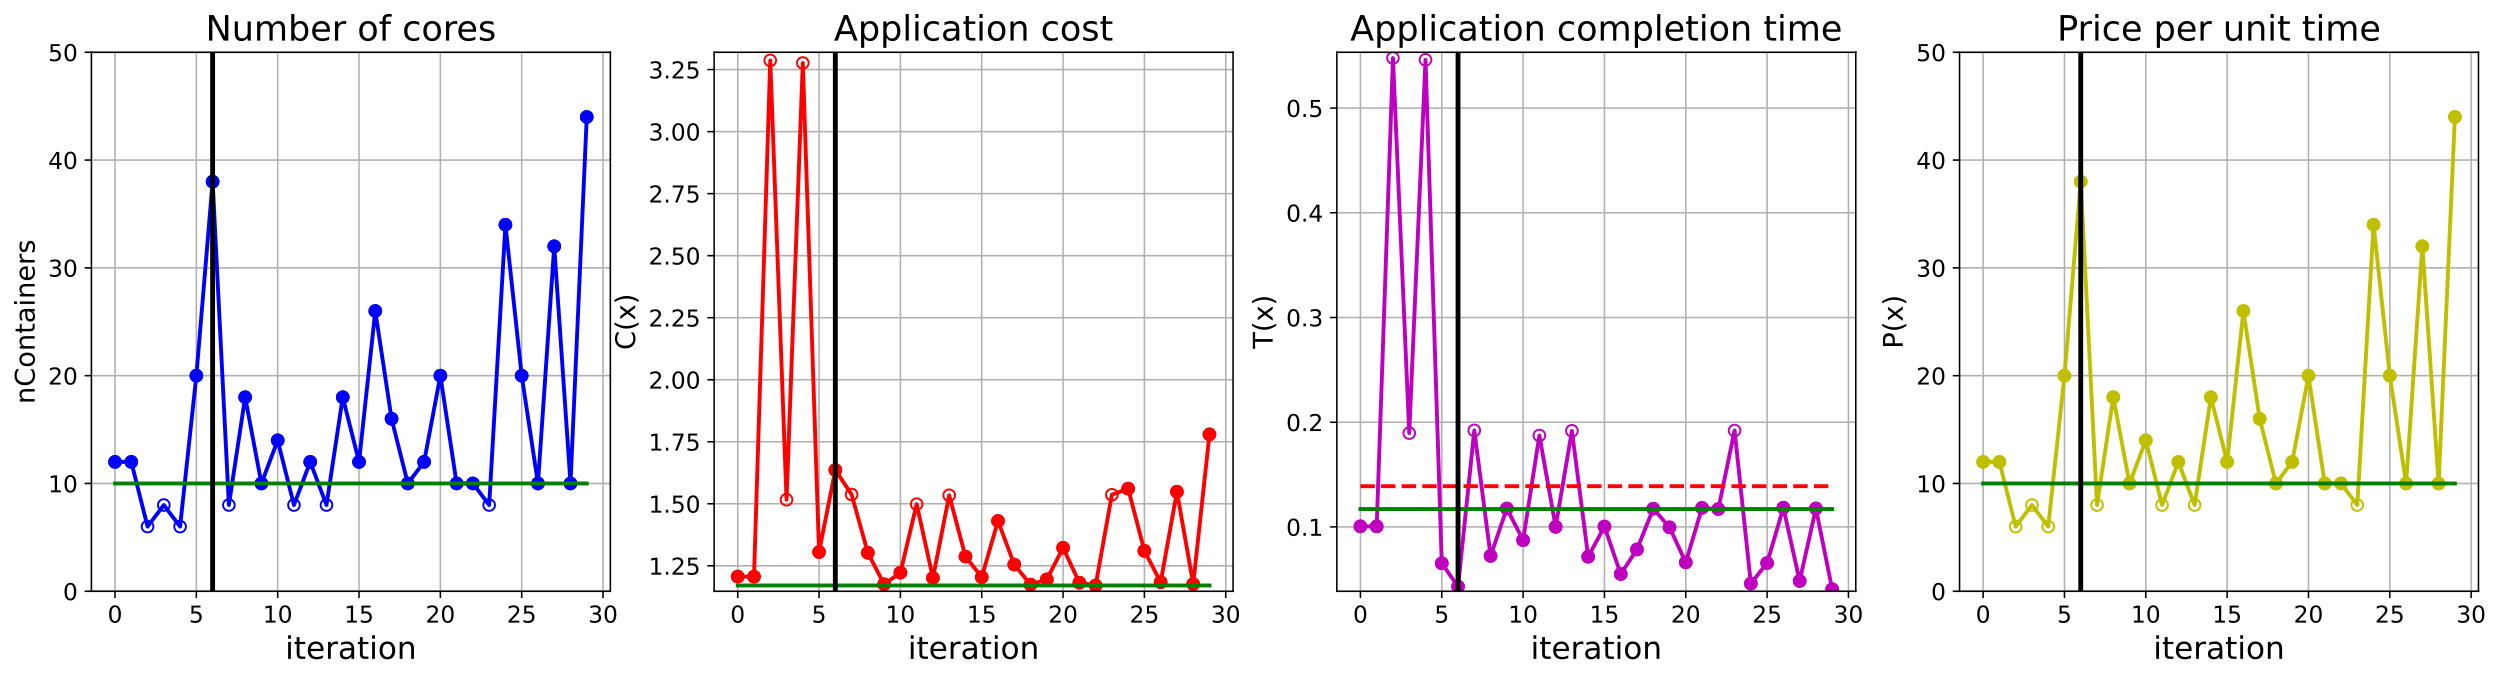 <?xml version="1.0" encoding="utf-8" standalone="no"?>
<!DOCTYPE svg PUBLIC "-//W3C//DTD SVG 1.1//EN"
  "http://www.w3.org/Graphics/SVG/1.1/DTD/svg11.dtd">
<!-- Created with matplotlib (https://matplotlib.org/) -->
<svg height="349.376pt" version="1.1" viewBox="0 0 1285.69 349.376" width="1285.69pt" xmlns="http://www.w3.org/2000/svg" xmlns:xlink="http://www.w3.org/1999/xlink">
 <defs>
  <style type="text/css">
*{stroke-linecap:butt;stroke-linejoin:round;}
  </style>
 </defs>
 <g id="figure_1">
  <g id="patch_1">
   <path d="M 0 349.376 
L 1285.69 349.376 
L 1285.69 0 
L 0 0 
z
" style="fill:#ffffff;"/>
  </g>
  <g id="axes_1">
   <g id="patch_2">
    <path d="M 47.019 304.077 
L 313.889 304.077 
L 313.889 26.877 
L 47.019 26.877 
z
" style="fill:#ffffff;"/>
   </g>
   <g id="matplotlib.axis_1">
    <g id="xtick_1">
     <g id="line2d_1">
      <path clip-path="url(#p765f0ecd1d)" d="M 59.15 304.077 
L 59.15 26.877 
" style="fill:none;stroke:#b0b0b0;stroke-linecap:square;stroke-width:0.8;"/>
     </g>
     <g id="line2d_2">
      <defs>
       <path d="M 0 0 
L 0 3.5 
" id="m0d58bbd076" style="stroke:#000000;stroke-width:0.8;"/>
      </defs>
      <g>
       <use style="stroke:#000000;stroke-width:0.8;" x="59.15" xlink:href="#m0d58bbd076" y="304.077"/>
      </g>
     </g>
     <g id="text_1">
      <!-- 0 -->
      <defs>
       <path d="M 31.781 66.406 
Q 24.172 66.406 20.328 58.906 
Q 16.5 51.422 16.5 36.375 
Q 16.5 21.391 20.328 13.891 
Q 24.172 6.391 31.781 6.391 
Q 39.453 6.391 43.281 13.891 
Q 47.125 21.391 47.125 36.375 
Q 47.125 51.422 43.281 58.906 
Q 39.453 66.406 31.781 66.406 
z
M 31.781 74.219 
Q 44.047 74.219 50.516 64.516 
Q 56.984 54.828 56.984 36.375 
Q 56.984 17.969 50.516 8.266 
Q 44.047 -1.422 31.781 -1.422 
Q 19.531 -1.422 13.062 8.266 
Q 6.594 17.969 6.594 36.375 
Q 6.594 54.828 13.062 64.516 
Q 19.531 74.219 31.781 74.219 
z
" id="DejaVuSans-48"/>
      </defs>
      <g transform="translate(55.332 320.195)scale(0.12 -0.12)">
       <use xlink:href="#DejaVuSans-48"/>
      </g>
     </g>
    </g>
    <g id="xtick_2">
     <g id="line2d_3">
      <path clip-path="url(#p765f0ecd1d)" d="M 100.979 304.077 
L 100.979 26.877 
" style="fill:none;stroke:#b0b0b0;stroke-linecap:square;stroke-width:0.8;"/>
     </g>
     <g id="line2d_4">
      <g>
       <use style="stroke:#000000;stroke-width:0.8;" x="100.979" xlink:href="#m0d58bbd076" y="304.077"/>
      </g>
     </g>
     <g id="text_2">
      <!-- 5 -->
      <defs>
       <path d="M 10.797 72.906 
L 49.516 72.906 
L 49.516 64.594 
L 19.828 64.594 
L 19.828 46.734 
Q 21.969 47.469 24.109 47.828 
Q 26.266 48.188 28.422 48.188 
Q 40.625 48.188 47.75 41.5 
Q 54.891 34.812 54.891 23.391 
Q 54.891 11.625 47.562 5.094 
Q 40.234 -1.422 26.906 -1.422 
Q 22.312 -1.422 17.547 -0.641 
Q 12.797 0.141 7.719 1.703 
L 7.719 11.625 
Q 12.109 9.234 16.797 8.062 
Q 21.484 6.891 26.703 6.891 
Q 35.156 6.891 40.078 11.328 
Q 45.016 15.766 45.016 23.391 
Q 45.016 31 40.078 35.438 
Q 35.156 39.891 26.703 39.891 
Q 22.75 39.891 18.812 39.016 
Q 14.891 38.141 10.797 36.281 
z
" id="DejaVuSans-53"/>
      </defs>
      <g transform="translate(97.161 320.195)scale(0.12 -0.12)">
       <use xlink:href="#DejaVuSans-53"/>
      </g>
     </g>
    </g>
    <g id="xtick_3">
     <g id="line2d_5">
      <path clip-path="url(#p765f0ecd1d)" d="M 142.808 304.077 
L 142.808 26.877 
" style="fill:none;stroke:#b0b0b0;stroke-linecap:square;stroke-width:0.8;"/>
     </g>
     <g id="line2d_6">
      <g>
       <use style="stroke:#000000;stroke-width:0.8;" x="142.808" xlink:href="#m0d58bbd076" y="304.077"/>
      </g>
     </g>
     <g id="text_3">
      <!-- 10 -->
      <defs>
       <path d="M 12.406 8.297 
L 28.516 8.297 
L 28.516 63.922 
L 10.984 60.406 
L 10.984 69.391 
L 28.422 72.906 
L 38.281 72.906 
L 38.281 8.297 
L 54.391 8.297 
L 54.391 0 
L 12.406 0 
z
" id="DejaVuSans-49"/>
      </defs>
      <g transform="translate(135.173 320.195)scale(0.12 -0.12)">
       <use xlink:href="#DejaVuSans-49"/>
       <use x="63.623" xlink:href="#DejaVuSans-48"/>
      </g>
     </g>
    </g>
    <g id="xtick_4">
     <g id="line2d_7">
      <path clip-path="url(#p765f0ecd1d)" d="M 184.637 304.077 
L 184.637 26.877 
" style="fill:none;stroke:#b0b0b0;stroke-linecap:square;stroke-width:0.8;"/>
     </g>
     <g id="line2d_8">
      <g>
       <use style="stroke:#000000;stroke-width:0.8;" x="184.637" xlink:href="#m0d58bbd076" y="304.077"/>
      </g>
     </g>
     <g id="text_4">
      <!-- 15 -->
      <g transform="translate(177.002 320.195)scale(0.12 -0.12)">
       <use xlink:href="#DejaVuSans-49"/>
       <use x="63.623" xlink:href="#DejaVuSans-53"/>
      </g>
     </g>
    </g>
    <g id="xtick_5">
     <g id="line2d_9">
      <path clip-path="url(#p765f0ecd1d)" d="M 226.466 304.077 
L 226.466 26.877 
" style="fill:none;stroke:#b0b0b0;stroke-linecap:square;stroke-width:0.8;"/>
     </g>
     <g id="line2d_10">
      <g>
       <use style="stroke:#000000;stroke-width:0.8;" x="226.466" xlink:href="#m0d58bbd076" y="304.077"/>
      </g>
     </g>
     <g id="text_5">
      <!-- 20 -->
      <defs>
       <path d="M 19.188 8.297 
L 53.609 8.297 
L 53.609 0 
L 7.328 0 
L 7.328 8.297 
Q 12.938 14.109 22.625 23.891 
Q 32.328 33.688 34.812 36.531 
Q 39.547 41.844 41.422 45.531 
Q 43.312 49.219 43.312 52.781 
Q 43.312 58.594 39.234 62.25 
Q 35.156 65.922 28.609 65.922 
Q 23.969 65.922 18.812 64.312 
Q 13.672 62.703 7.812 59.422 
L 7.812 69.391 
Q 13.766 71.781 18.938 73 
Q 24.125 74.219 28.422 74.219 
Q 39.75 74.219 46.484 68.547 
Q 53.219 62.891 53.219 53.422 
Q 53.219 48.922 51.531 44.891 
Q 49.859 40.875 45.406 35.406 
Q 44.188 33.984 37.641 27.219 
Q 31.109 20.453 19.188 8.297 
z
" id="DejaVuSans-50"/>
      </defs>
      <g transform="translate(218.831 320.195)scale(0.12 -0.12)">
       <use xlink:href="#DejaVuSans-50"/>
       <use x="63.623" xlink:href="#DejaVuSans-48"/>
      </g>
     </g>
    </g>
    <g id="xtick_6">
     <g id="line2d_11">
      <path clip-path="url(#p765f0ecd1d)" d="M 268.295 304.077 
L 268.295 26.877 
" style="fill:none;stroke:#b0b0b0;stroke-linecap:square;stroke-width:0.8;"/>
     </g>
     <g id="line2d_12">
      <g>
       <use style="stroke:#000000;stroke-width:0.8;" x="268.295" xlink:href="#m0d58bbd076" y="304.077"/>
      </g>
     </g>
     <g id="text_6">
      <!-- 25 -->
      <g transform="translate(260.66 320.195)scale(0.12 -0.12)">
       <use xlink:href="#DejaVuSans-50"/>
       <use x="63.623" xlink:href="#DejaVuSans-53"/>
      </g>
     </g>
    </g>
    <g id="xtick_7">
     <g id="line2d_13">
      <path clip-path="url(#p765f0ecd1d)" d="M 310.124 304.077 
L 310.124 26.877 
" style="fill:none;stroke:#b0b0b0;stroke-linecap:square;stroke-width:0.8;"/>
     </g>
     <g id="line2d_14">
      <g>
       <use style="stroke:#000000;stroke-width:0.8;" x="310.124" xlink:href="#m0d58bbd076" y="304.077"/>
      </g>
     </g>
     <g id="text_7">
      <!-- 30 -->
      <defs>
       <path d="M 40.578 39.312 
Q 47.656 37.797 51.625 33 
Q 55.609 28.219 55.609 21.188 
Q 55.609 10.406 48.188 4.484 
Q 40.766 -1.422 27.094 -1.422 
Q 22.516 -1.422 17.656 -0.516 
Q 12.797 0.391 7.625 2.203 
L 7.625 11.719 
Q 11.719 9.328 16.594 8.109 
Q 21.484 6.891 26.812 6.891 
Q 36.078 6.891 40.938 10.547 
Q 45.797 14.203 45.797 21.188 
Q 45.797 27.641 41.281 31.266 
Q 36.766 34.906 28.719 34.906 
L 20.219 34.906 
L 20.219 43.016 
L 29.109 43.016 
Q 36.375 43.016 40.234 45.922 
Q 44.094 48.828 44.094 54.297 
Q 44.094 59.906 40.109 62.906 
Q 36.141 65.922 28.719 65.922 
Q 24.656 65.922 20.016 65.031 
Q 15.375 64.156 9.812 62.312 
L 9.812 71.094 
Q 15.438 72.656 20.344 73.438 
Q 25.25 74.219 29.594 74.219 
Q 40.828 74.219 47.359 69.109 
Q 53.906 64.016 53.906 55.328 
Q 53.906 49.266 50.438 45.094 
Q 46.969 40.922 40.578 39.312 
z
" id="DejaVuSans-51"/>
      </defs>
      <g transform="translate(302.489 320.195)scale(0.12 -0.12)">
       <use xlink:href="#DejaVuSans-51"/>
       <use x="63.623" xlink:href="#DejaVuSans-48"/>
      </g>
     </g>
    </g>
    <g id="text_8">
     <!-- iteration -->
     <defs>
      <path d="M 9.422 54.688 
L 18.406 54.688 
L 18.406 0 
L 9.422 0 
z
M 9.422 75.984 
L 18.406 75.984 
L 18.406 64.594 
L 9.422 64.594 
z
" id="DejaVuSans-105"/>
      <path d="M 18.312 70.219 
L 18.312 54.688 
L 36.812 54.688 
L 36.812 47.703 
L 18.312 47.703 
L 18.312 18.016 
Q 18.312 11.328 20.141 9.422 
Q 21.969 7.516 27.594 7.516 
L 36.812 7.516 
L 36.812 0 
L 27.594 0 
Q 17.188 0 13.234 3.875 
Q 9.281 7.766 9.281 18.016 
L 9.281 47.703 
L 2.688 47.703 
L 2.688 54.688 
L 9.281 54.688 
L 9.281 70.219 
z
" id="DejaVuSans-116"/>
      <path d="M 56.203 29.594 
L 56.203 25.203 
L 14.891 25.203 
Q 15.484 15.922 20.484 11.062 
Q 25.484 6.203 34.422 6.203 
Q 39.594 6.203 44.453 7.469 
Q 49.312 8.734 54.109 11.281 
L 54.109 2.781 
Q 49.266 0.734 44.188 -0.344 
Q 39.109 -1.422 33.891 -1.422 
Q 20.797 -1.422 13.156 6.188 
Q 5.516 13.812 5.516 26.812 
Q 5.516 40.234 12.766 48.109 
Q 20.016 56 32.328 56 
Q 43.359 56 49.781 48.891 
Q 56.203 41.797 56.203 29.594 
z
M 47.219 32.234 
Q 47.125 39.594 43.094 43.984 
Q 39.062 48.391 32.422 48.391 
Q 24.906 48.391 20.391 44.141 
Q 15.875 39.891 15.188 32.172 
z
" id="DejaVuSans-101"/>
      <path d="M 41.109 46.297 
Q 39.594 47.172 37.812 47.578 
Q 36.031 48 33.891 48 
Q 26.266 48 22.188 43.047 
Q 18.109 38.094 18.109 28.812 
L 18.109 0 
L 9.078 0 
L 9.078 54.688 
L 18.109 54.688 
L 18.109 46.188 
Q 20.953 51.172 25.484 53.578 
Q 30.031 56 36.531 56 
Q 37.453 56 38.578 55.875 
Q 39.703 55.766 41.062 55.516 
z
" id="DejaVuSans-114"/>
      <path d="M 34.281 27.484 
Q 23.391 27.484 19.188 25 
Q 14.984 22.516 14.984 16.5 
Q 14.984 11.719 18.141 8.906 
Q 21.297 6.109 26.703 6.109 
Q 34.188 6.109 38.703 11.406 
Q 43.219 16.703 43.219 25.484 
L 43.219 27.484 
z
M 52.203 31.203 
L 52.203 0 
L 43.219 0 
L 43.219 8.297 
Q 40.141 3.328 35.547 0.953 
Q 30.953 -1.422 24.312 -1.422 
Q 15.922 -1.422 10.953 3.297 
Q 6 8.016 6 15.922 
Q 6 25.141 12.172 29.828 
Q 18.359 34.516 30.609 34.516 
L 43.219 34.516 
L 43.219 35.406 
Q 43.219 41.609 39.141 45 
Q 35.062 48.391 27.688 48.391 
Q 23 48.391 18.547 47.266 
Q 14.109 46.141 10.016 43.891 
L 10.016 52.203 
Q 14.938 54.109 19.578 55.047 
Q 24.219 56 28.609 56 
Q 40.484 56 46.344 49.844 
Q 52.203 43.703 52.203 31.203 
z
" id="DejaVuSans-97"/>
      <path d="M 30.609 48.391 
Q 23.391 48.391 19.188 42.75 
Q 14.984 37.109 14.984 27.297 
Q 14.984 17.484 19.156 11.844 
Q 23.344 6.203 30.609 6.203 
Q 37.797 6.203 41.984 11.859 
Q 46.188 17.531 46.188 27.297 
Q 46.188 37.016 41.984 42.703 
Q 37.797 48.391 30.609 48.391 
z
M 30.609 56 
Q 42.328 56 49.016 48.375 
Q 55.719 40.766 55.719 27.297 
Q 55.719 13.875 49.016 6.219 
Q 42.328 -1.422 30.609 -1.422 
Q 18.844 -1.422 12.172 6.219 
Q 5.516 13.875 5.516 27.297 
Q 5.516 40.766 12.172 48.375 
Q 18.844 56 30.609 56 
z
" id="DejaVuSans-111"/>
      <path d="M 54.891 33.016 
L 54.891 0 
L 45.906 0 
L 45.906 32.719 
Q 45.906 40.484 42.875 44.328 
Q 39.844 48.188 33.797 48.188 
Q 26.516 48.188 22.312 43.547 
Q 18.109 38.922 18.109 30.906 
L 18.109 0 
L 9.078 0 
L 9.078 54.688 
L 18.109 54.688 
L 18.109 46.188 
Q 21.344 51.125 25.703 53.562 
Q 30.078 56 35.797 56 
Q 45.219 56 50.047 50.172 
Q 54.891 44.344 54.891 33.016 
z
" id="DejaVuSans-110"/>
     </defs>
     <g transform="translate(146.658 338.848)scale(0.16 -0.16)">
      <use xlink:href="#DejaVuSans-105"/>
      <use x="27.783" xlink:href="#DejaVuSans-116"/>
      <use x="66.992" xlink:href="#DejaVuSans-101"/>
      <use x="128.516" xlink:href="#DejaVuSans-114"/>
      <use x="169.629" xlink:href="#DejaVuSans-97"/>
      <use x="230.908" xlink:href="#DejaVuSans-116"/>
      <use x="270.117" xlink:href="#DejaVuSans-105"/>
      <use x="297.9" xlink:href="#DejaVuSans-111"/>
      <use x="359.082" xlink:href="#DejaVuSans-110"/>
     </g>
    </g>
   </g>
   <g id="matplotlib.axis_2">
    <g id="ytick_1">
     <g id="line2d_15">
      <path clip-path="url(#p765f0ecd1d)" d="M 47.019 304.077 
L 313.889 304.077 
" style="fill:none;stroke:#b0b0b0;stroke-linecap:square;stroke-width:0.8;"/>
     </g>
     <g id="line2d_16">
      <defs>
       <path d="M 0 0 
L -3.5 0 
" id="m08f7f93e3d" style="stroke:#000000;stroke-width:0.8;"/>
      </defs>
      <g>
       <use style="stroke:#000000;stroke-width:0.8;" x="47.019" xlink:href="#m08f7f93e3d" y="304.077"/>
      </g>
     </g>
     <g id="text_9">
      <!-- 0 -->
      <g transform="translate(32.384 308.636)scale(0.12 -0.12)">
       <use xlink:href="#DejaVuSans-48"/>
      </g>
     </g>
    </g>
    <g id="ytick_2">
     <g id="line2d_17">
      <path clip-path="url(#p765f0ecd1d)" d="M 47.019 248.637 
L 313.889 248.637 
" style="fill:none;stroke:#b0b0b0;stroke-linecap:square;stroke-width:0.8;"/>
     </g>
     <g id="line2d_18">
      <g>
       <use style="stroke:#000000;stroke-width:0.8;" x="47.019" xlink:href="#m08f7f93e3d" y="248.637"/>
      </g>
     </g>
     <g id="text_10">
      <!-- 10 -->
      <g transform="translate(24.749 253.196)scale(0.12 -0.12)">
       <use xlink:href="#DejaVuSans-49"/>
       <use x="63.623" xlink:href="#DejaVuSans-48"/>
      </g>
     </g>
    </g>
    <g id="ytick_3">
     <g id="line2d_19">
      <path clip-path="url(#p765f0ecd1d)" d="M 47.019 193.197 
L 313.889 193.197 
" style="fill:none;stroke:#b0b0b0;stroke-linecap:square;stroke-width:0.8;"/>
     </g>
     <g id="line2d_20">
      <g>
       <use style="stroke:#000000;stroke-width:0.8;" x="47.019" xlink:href="#m08f7f93e3d" y="193.197"/>
      </g>
     </g>
     <g id="text_11">
      <!-- 20 -->
      <g transform="translate(24.749 197.756)scale(0.12 -0.12)">
       <use xlink:href="#DejaVuSans-50"/>
       <use x="63.623" xlink:href="#DejaVuSans-48"/>
      </g>
     </g>
    </g>
    <g id="ytick_4">
     <g id="line2d_21">
      <path clip-path="url(#p765f0ecd1d)" d="M 47.019 137.757 
L 313.889 137.757 
" style="fill:none;stroke:#b0b0b0;stroke-linecap:square;stroke-width:0.8;"/>
     </g>
     <g id="line2d_22">
      <g>
       <use style="stroke:#000000;stroke-width:0.8;" x="47.019" xlink:href="#m08f7f93e3d" y="137.757"/>
      </g>
     </g>
     <g id="text_12">
      <!-- 30 -->
      <g transform="translate(24.749 142.316)scale(0.12 -0.12)">
       <use xlink:href="#DejaVuSans-51"/>
       <use x="63.623" xlink:href="#DejaVuSans-48"/>
      </g>
     </g>
    </g>
    <g id="ytick_5">
     <g id="line2d_23">
      <path clip-path="url(#p765f0ecd1d)" d="M 47.019 82.317 
L 313.889 82.317 
" style="fill:none;stroke:#b0b0b0;stroke-linecap:square;stroke-width:0.8;"/>
     </g>
     <g id="line2d_24">
      <g>
       <use style="stroke:#000000;stroke-width:0.8;" x="47.019" xlink:href="#m08f7f93e3d" y="82.317"/>
      </g>
     </g>
     <g id="text_13">
      <!-- 40 -->
      <defs>
       <path d="M 37.797 64.312 
L 12.891 25.391 
L 37.797 25.391 
z
M 35.203 72.906 
L 47.609 72.906 
L 47.609 25.391 
L 58.016 25.391 
L 58.016 17.188 
L 47.609 17.188 
L 47.609 0 
L 37.797 0 
L 37.797 17.188 
L 4.891 17.188 
L 4.891 26.703 
z
" id="DejaVuSans-52"/>
      </defs>
      <g transform="translate(24.749 86.876)scale(0.12 -0.12)">
       <use xlink:href="#DejaVuSans-52"/>
       <use x="63.623" xlink:href="#DejaVuSans-48"/>
      </g>
     </g>
    </g>
    <g id="ytick_6">
     <g id="line2d_25">
      <path clip-path="url(#p765f0ecd1d)" d="M 47.019 26.877 
L 313.889 26.877 
" style="fill:none;stroke:#b0b0b0;stroke-linecap:square;stroke-width:0.8;"/>
     </g>
     <g id="line2d_26">
      <g>
       <use style="stroke:#000000;stroke-width:0.8;" x="47.019" xlink:href="#m08f7f93e3d" y="26.877"/>
      </g>
     </g>
     <g id="text_14">
      <!-- 50 -->
      <g transform="translate(24.749 31.436)scale(0.12 -0.12)">
       <use xlink:href="#DejaVuSans-53"/>
       <use x="63.623" xlink:href="#DejaVuSans-48"/>
      </g>
     </g>
    </g>
    <g id="text_15">
     <!-- nContainers -->
     <defs>
      <path d="M 64.406 67.281 
L 64.406 56.891 
Q 59.422 61.531 53.781 63.812 
Q 48.141 66.109 41.797 66.109 
Q 29.297 66.109 22.656 58.469 
Q 16.016 50.828 16.016 36.375 
Q 16.016 21.969 22.656 14.328 
Q 29.297 6.688 41.797 6.688 
Q 48.141 6.688 53.781 8.984 
Q 59.422 11.281 64.406 15.922 
L 64.406 5.609 
Q 59.234 2.094 53.438 0.328 
Q 47.656 -1.422 41.219 -1.422 
Q 24.656 -1.422 15.125 8.703 
Q 5.609 18.844 5.609 36.375 
Q 5.609 53.953 15.125 64.078 
Q 24.656 74.219 41.219 74.219 
Q 47.75 74.219 53.531 72.484 
Q 59.328 70.75 64.406 67.281 
z
" id="DejaVuSans-67"/>
      <path d="M 44.281 53.078 
L 44.281 44.578 
Q 40.484 46.531 36.375 47.5 
Q 32.281 48.484 27.875 48.484 
Q 21.188 48.484 17.844 46.438 
Q 14.5 44.391 14.5 40.281 
Q 14.5 37.156 16.891 35.375 
Q 19.281 33.594 26.516 31.984 
L 29.594 31.297 
Q 39.156 29.25 43.188 25.516 
Q 47.219 21.781 47.219 15.094 
Q 47.219 7.469 41.188 3.016 
Q 35.156 -1.422 24.609 -1.422 
Q 20.219 -1.422 15.453 -0.562 
Q 10.688 0.297 5.422 2 
L 5.422 11.281 
Q 10.406 8.688 15.234 7.391 
Q 20.062 6.109 24.812 6.109 
Q 31.156 6.109 34.562 8.281 
Q 37.984 10.453 37.984 14.406 
Q 37.984 18.062 35.516 20.016 
Q 33.062 21.969 24.703 23.781 
L 21.578 24.516 
Q 13.234 26.266 9.516 29.906 
Q 5.812 33.547 5.812 39.891 
Q 5.812 47.609 11.281 51.797 
Q 16.75 56 26.812 56 
Q 31.781 56 36.172 55.266 
Q 40.578 54.547 44.281 53.078 
z
" id="DejaVuSans-115"/>
     </defs>
     <g transform="translate(17.838 207.767)rotate(-90)scale(0.14 -0.14)">
      <use xlink:href="#DejaVuSans-110"/>
      <use x="63.379" xlink:href="#DejaVuSans-67"/>
      <use x="133.203" xlink:href="#DejaVuSans-111"/>
      <use x="194.385" xlink:href="#DejaVuSans-110"/>
      <use x="257.764" xlink:href="#DejaVuSans-116"/>
      <use x="296.973" xlink:href="#DejaVuSans-97"/>
      <use x="358.252" xlink:href="#DejaVuSans-105"/>
      <use x="386.035" xlink:href="#DejaVuSans-110"/>
      <use x="449.414" xlink:href="#DejaVuSans-101"/>
      <use x="510.938" xlink:href="#DejaVuSans-114"/>
      <use x="552.051" xlink:href="#DejaVuSans-115"/>
     </g>
    </g>
   </g>
   <g id="line2d_27">
    <path clip-path="url(#p765f0ecd1d)" d="M 59.15 237.549 
L 67.516 237.549 
L 75.881 270.813 
L 84.247 259.725 
L 92.613 270.813 
L 100.979 193.197 
L 109.345 93.405 
L 117.711 259.725 
L 126.076 204.285 
L 134.442 248.637 
L 142.808 226.461 
L 151.174 259.725 
L 159.54 237.549 
L 167.905 259.725 
L 176.271 204.285 
L 184.637 237.549 
L 193.003 159.933 
L 201.369 215.373 
L 209.735 248.637 
L 218.1 237.549 
L 226.466 193.197 
L 234.832 248.637 
L 243.198 248.637 
L 251.564 259.725 
L 259.929 115.581 
L 268.295 193.197 
L 276.661 248.637 
L 285.027 126.669 
L 293.393 248.637 
L 301.759 60.141 
" style="fill:none;stroke:#0000ff;stroke-linecap:square;stroke-width:2;"/>
    <defs>
     <path d="M 0 3 
C 0.796 3 1.559 2.684 2.121 2.121 
C 2.684 1.559 3 0.796 3 0 
C 3 -0.796 2.684 -1.559 2.121 -2.121 
C 1.559 -2.684 0.796 -3 0 -3 
C -0.796 -3 -1.559 -2.684 -2.121 -2.121 
C -2.684 -1.559 -3 -0.796 -3 0 
C -3 0.796 -2.684 1.559 -2.121 2.121 
C -1.559 2.684 -0.796 3 0 3 
z
" id="m7a61397207" style="stroke:#0000ff;"/>
    </defs>
    <g clip-path="url(#p765f0ecd1d)">
     <use style="fill-opacity:0;stroke:#0000ff;" x="59.15" xlink:href="#m7a61397207" y="237.549"/>
     <use style="fill-opacity:0;stroke:#0000ff;" x="67.516" xlink:href="#m7a61397207" y="237.549"/>
     <use style="fill-opacity:0;stroke:#0000ff;" x="75.881" xlink:href="#m7a61397207" y="270.813"/>
     <use style="fill-opacity:0;stroke:#0000ff;" x="84.247" xlink:href="#m7a61397207" y="259.725"/>
     <use style="fill-opacity:0;stroke:#0000ff;" x="92.613" xlink:href="#m7a61397207" y="270.813"/>
     <use style="fill-opacity:0;stroke:#0000ff;" x="100.979" xlink:href="#m7a61397207" y="193.197"/>
     <use style="fill-opacity:0;stroke:#0000ff;" x="109.345" xlink:href="#m7a61397207" y="93.405"/>
     <use style="fill-opacity:0;stroke:#0000ff;" x="117.711" xlink:href="#m7a61397207" y="259.725"/>
     <use style="fill-opacity:0;stroke:#0000ff;" x="126.076" xlink:href="#m7a61397207" y="204.285"/>
     <use style="fill-opacity:0;stroke:#0000ff;" x="134.442" xlink:href="#m7a61397207" y="248.637"/>
     <use style="fill-opacity:0;stroke:#0000ff;" x="142.808" xlink:href="#m7a61397207" y="226.461"/>
     <use style="fill-opacity:0;stroke:#0000ff;" x="151.174" xlink:href="#m7a61397207" y="259.725"/>
     <use style="fill-opacity:0;stroke:#0000ff;" x="159.54" xlink:href="#m7a61397207" y="237.549"/>
     <use style="fill-opacity:0;stroke:#0000ff;" x="167.905" xlink:href="#m7a61397207" y="259.725"/>
     <use style="fill-opacity:0;stroke:#0000ff;" x="176.271" xlink:href="#m7a61397207" y="204.285"/>
     <use style="fill-opacity:0;stroke:#0000ff;" x="184.637" xlink:href="#m7a61397207" y="237.549"/>
     <use style="fill-opacity:0;stroke:#0000ff;" x="193.003" xlink:href="#m7a61397207" y="159.933"/>
     <use style="fill-opacity:0;stroke:#0000ff;" x="201.369" xlink:href="#m7a61397207" y="215.373"/>
     <use style="fill-opacity:0;stroke:#0000ff;" x="209.735" xlink:href="#m7a61397207" y="248.637"/>
     <use style="fill-opacity:0;stroke:#0000ff;" x="218.1" xlink:href="#m7a61397207" y="237.549"/>
     <use style="fill-opacity:0;stroke:#0000ff;" x="226.466" xlink:href="#m7a61397207" y="193.197"/>
     <use style="fill-opacity:0;stroke:#0000ff;" x="234.832" xlink:href="#m7a61397207" y="248.637"/>
     <use style="fill-opacity:0;stroke:#0000ff;" x="243.198" xlink:href="#m7a61397207" y="248.637"/>
     <use style="fill-opacity:0;stroke:#0000ff;" x="251.564" xlink:href="#m7a61397207" y="259.725"/>
     <use style="fill-opacity:0;stroke:#0000ff;" x="259.929" xlink:href="#m7a61397207" y="115.581"/>
     <use style="fill-opacity:0;stroke:#0000ff;" x="268.295" xlink:href="#m7a61397207" y="193.197"/>
     <use style="fill-opacity:0;stroke:#0000ff;" x="276.661" xlink:href="#m7a61397207" y="248.637"/>
     <use style="fill-opacity:0;stroke:#0000ff;" x="285.027" xlink:href="#m7a61397207" y="126.669"/>
     <use style="fill-opacity:0;stroke:#0000ff;" x="293.393" xlink:href="#m7a61397207" y="248.637"/>
     <use style="fill-opacity:0;stroke:#0000ff;" x="301.759" xlink:href="#m7a61397207" y="60.141"/>
    </g>
   </g>
   <g id="line2d_28">
    <defs>
     <path d="M 0 3 
C 0.796 3 1.559 2.684 2.121 2.121 
C 2.684 1.559 3 0.796 3 0 
C 3 -0.796 2.684 -1.559 2.121 -2.121 
C 1.559 -2.684 0.796 -3 0 -3 
C -0.796 -3 -1.559 -2.684 -2.121 -2.121 
C -2.684 -1.559 -3 -0.796 -3 0 
C -3 0.796 -2.684 1.559 -2.121 2.121 
C -1.559 2.684 -0.796 3 0 3 
z
" id="m87a0dd0e18" style="stroke:#0000ff;"/>
    </defs>
    <g clip-path="url(#p765f0ecd1d)">
     <use style="fill:#0000ff;stroke:#0000ff;" x="59.15" xlink:href="#m87a0dd0e18" y="237.549"/>
    </g>
   </g>
   <g id="line2d_29">
    <g clip-path="url(#p765f0ecd1d)">
     <use style="fill:#0000ff;stroke:#0000ff;" x="67.516" xlink:href="#m87a0dd0e18" y="237.549"/>
    </g>
   </g>
   <g id="line2d_30">
    <g clip-path="url(#p765f0ecd1d)">
     <use style="fill:#0000ff;stroke:#0000ff;" x="100.979" xlink:href="#m87a0dd0e18" y="193.197"/>
    </g>
   </g>
   <g id="line2d_31">
    <g clip-path="url(#p765f0ecd1d)">
     <use style="fill:#0000ff;stroke:#0000ff;" x="109.345" xlink:href="#m87a0dd0e18" y="93.405"/>
    </g>
   </g>
   <g id="line2d_32">
    <g clip-path="url(#p765f0ecd1d)">
     <use style="fill:#0000ff;stroke:#0000ff;" x="126.076" xlink:href="#m87a0dd0e18" y="204.285"/>
    </g>
   </g>
   <g id="line2d_33">
    <g clip-path="url(#p765f0ecd1d)">
     <use style="fill:#0000ff;stroke:#0000ff;" x="134.442" xlink:href="#m87a0dd0e18" y="248.637"/>
    </g>
   </g>
   <g id="line2d_34">
    <g clip-path="url(#p765f0ecd1d)">
     <use style="fill:#0000ff;stroke:#0000ff;" x="142.808" xlink:href="#m87a0dd0e18" y="226.461"/>
    </g>
   </g>
   <g id="line2d_35">
    <g clip-path="url(#p765f0ecd1d)">
     <use style="fill:#0000ff;stroke:#0000ff;" x="159.54" xlink:href="#m87a0dd0e18" y="237.549"/>
    </g>
   </g>
   <g id="line2d_36">
    <g clip-path="url(#p765f0ecd1d)">
     <use style="fill:#0000ff;stroke:#0000ff;" x="176.271" xlink:href="#m87a0dd0e18" y="204.285"/>
    </g>
   </g>
   <g id="line2d_37">
    <g clip-path="url(#p765f0ecd1d)">
     <use style="fill:#0000ff;stroke:#0000ff;" x="184.637" xlink:href="#m87a0dd0e18" y="237.549"/>
    </g>
   </g>
   <g id="line2d_38">
    <g clip-path="url(#p765f0ecd1d)">
     <use style="fill:#0000ff;stroke:#0000ff;" x="193.003" xlink:href="#m87a0dd0e18" y="159.933"/>
    </g>
   </g>
   <g id="line2d_39">
    <g clip-path="url(#p765f0ecd1d)">
     <use style="fill:#0000ff;stroke:#0000ff;" x="201.369" xlink:href="#m87a0dd0e18" y="215.373"/>
    </g>
   </g>
   <g id="line2d_40">
    <g clip-path="url(#p765f0ecd1d)">
     <use style="fill:#0000ff;stroke:#0000ff;" x="209.735" xlink:href="#m87a0dd0e18" y="248.637"/>
    </g>
   </g>
   <g id="line2d_41">
    <g clip-path="url(#p765f0ecd1d)">
     <use style="fill:#0000ff;stroke:#0000ff;" x="218.1" xlink:href="#m87a0dd0e18" y="237.549"/>
    </g>
   </g>
   <g id="line2d_42">
    <g clip-path="url(#p765f0ecd1d)">
     <use style="fill:#0000ff;stroke:#0000ff;" x="226.466" xlink:href="#m87a0dd0e18" y="193.197"/>
    </g>
   </g>
   <g id="line2d_43">
    <g clip-path="url(#p765f0ecd1d)">
     <use style="fill:#0000ff;stroke:#0000ff;" x="234.832" xlink:href="#m87a0dd0e18" y="248.637"/>
    </g>
   </g>
   <g id="line2d_44">
    <g clip-path="url(#p765f0ecd1d)">
     <use style="fill:#0000ff;stroke:#0000ff;" x="243.198" xlink:href="#m87a0dd0e18" y="248.637"/>
    </g>
   </g>
   <g id="line2d_45">
    <g clip-path="url(#p765f0ecd1d)">
     <use style="fill:#0000ff;stroke:#0000ff;" x="259.929" xlink:href="#m87a0dd0e18" y="115.581"/>
    </g>
   </g>
   <g id="line2d_46">
    <g clip-path="url(#p765f0ecd1d)">
     <use style="fill:#0000ff;stroke:#0000ff;" x="268.295" xlink:href="#m87a0dd0e18" y="193.197"/>
    </g>
   </g>
   <g id="line2d_47">
    <g clip-path="url(#p765f0ecd1d)">
     <use style="fill:#0000ff;stroke:#0000ff;" x="276.661" xlink:href="#m87a0dd0e18" y="248.637"/>
    </g>
   </g>
   <g id="line2d_48">
    <g clip-path="url(#p765f0ecd1d)">
     <use style="fill:#0000ff;stroke:#0000ff;" x="285.027" xlink:href="#m87a0dd0e18" y="126.669"/>
    </g>
   </g>
   <g id="line2d_49">
    <g clip-path="url(#p765f0ecd1d)">
     <use style="fill:#0000ff;stroke:#0000ff;" x="293.393" xlink:href="#m87a0dd0e18" y="248.637"/>
    </g>
   </g>
   <g id="line2d_50">
    <g clip-path="url(#p765f0ecd1d)">
     <use style="fill:#0000ff;stroke:#0000ff;" x="301.759" xlink:href="#m87a0dd0e18" y="60.141"/>
    </g>
   </g>
   <g id="line2d_51">
    <path clip-path="url(#p765f0ecd1d)" d="M 59.15 248.637 
L 67.516 248.637 
L 75.881 248.637 
L 84.247 248.637 
L 92.613 248.637 
L 100.979 248.637 
L 109.345 248.637 
L 117.711 248.637 
L 126.076 248.637 
L 134.442 248.637 
L 142.808 248.637 
L 151.174 248.637 
L 159.54 248.637 
L 167.905 248.637 
L 176.271 248.637 
L 184.637 248.637 
L 193.003 248.637 
L 201.369 248.637 
L 209.735 248.637 
L 218.1 248.637 
L 226.466 248.637 
L 234.832 248.637 
L 243.198 248.637 
L 251.564 248.637 
L 259.929 248.637 
L 268.295 248.637 
L 276.661 248.637 
L 285.027 248.637 
L 293.393 248.637 
L 301.759 248.637 
" style="fill:none;stroke:#008000;stroke-linecap:square;stroke-width:2;"/>
   </g>
   <g id="line2d_52">
    <path clip-path="url(#p765f0ecd1d)" d="M 109.345 304.077 
L 109.345 26.877 
" style="fill:none;stroke:#000000;stroke-linecap:square;stroke-width:2.5;"/>
   </g>
   <g id="patch_3">
    <path d="M 47.019 304.077 
L 47.019 26.877 
" style="fill:none;stroke:#000000;stroke-linecap:square;stroke-linejoin:miter;stroke-width:0.8;"/>
   </g>
   <g id="patch_4">
    <path d="M 313.889 304.077 
L 313.889 26.877 
" style="fill:none;stroke:#000000;stroke-linecap:square;stroke-linejoin:miter;stroke-width:0.8;"/>
   </g>
   <g id="patch_5">
    <path d="M 47.019 304.077 
L 313.889 304.077 
" style="fill:none;stroke:#000000;stroke-linecap:square;stroke-linejoin:miter;stroke-width:0.8;"/>
   </g>
   <g id="patch_6">
    <path d="M 47.019 26.877 
L 313.889 26.877 
" style="fill:none;stroke:#000000;stroke-linecap:square;stroke-linejoin:miter;stroke-width:0.8;"/>
   </g>
   <g id="text_16">
    <!-- Number of cores -->
    <defs>
     <path d="M 9.812 72.906 
L 23.094 72.906 
L 55.422 11.922 
L 55.422 72.906 
L 64.984 72.906 
L 64.984 0 
L 51.703 0 
L 19.391 60.984 
L 19.391 0 
L 9.812 0 
z
" id="DejaVuSans-78"/>
     <path d="M 8.5 21.578 
L 8.5 54.688 
L 17.484 54.688 
L 17.484 21.922 
Q 17.484 14.156 20.5 10.266 
Q 23.531 6.391 29.594 6.391 
Q 36.859 6.391 41.078 11.031 
Q 45.312 15.672 45.312 23.688 
L 45.312 54.688 
L 54.297 54.688 
L 54.297 0 
L 45.312 0 
L 45.312 8.406 
Q 42.047 3.422 37.719 1 
Q 33.406 -1.422 27.688 -1.422 
Q 18.266 -1.422 13.375 4.438 
Q 8.5 10.297 8.5 21.578 
z
M 31.109 56 
z
" id="DejaVuSans-117"/>
     <path d="M 52 44.188 
Q 55.375 50.25 60.062 53.125 
Q 64.75 56 71.094 56 
Q 79.641 56 84.281 50.016 
Q 88.922 44.047 88.922 33.016 
L 88.922 0 
L 79.891 0 
L 79.891 32.719 
Q 79.891 40.578 77.094 44.375 
Q 74.312 48.188 68.609 48.188 
Q 61.625 48.188 57.562 43.547 
Q 53.516 38.922 53.516 30.906 
L 53.516 0 
L 44.484 0 
L 44.484 32.719 
Q 44.484 40.625 41.703 44.406 
Q 38.922 48.188 33.109 48.188 
Q 26.219 48.188 22.156 43.531 
Q 18.109 38.875 18.109 30.906 
L 18.109 0 
L 9.078 0 
L 9.078 54.688 
L 18.109 54.688 
L 18.109 46.188 
Q 21.188 51.219 25.484 53.609 
Q 29.781 56 35.688 56 
Q 41.656 56 45.828 52.969 
Q 50 49.953 52 44.188 
z
" id="DejaVuSans-109"/>
     <path d="M 48.688 27.297 
Q 48.688 37.203 44.609 42.844 
Q 40.531 48.484 33.406 48.484 
Q 26.266 48.484 22.188 42.844 
Q 18.109 37.203 18.109 27.297 
Q 18.109 17.391 22.188 11.75 
Q 26.266 6.109 33.406 6.109 
Q 40.531 6.109 44.609 11.75 
Q 48.688 17.391 48.688 27.297 
z
M 18.109 46.391 
Q 20.953 51.266 25.266 53.625 
Q 29.594 56 35.594 56 
Q 45.562 56 51.781 48.094 
Q 58.016 40.188 58.016 27.297 
Q 58.016 14.406 51.781 6.484 
Q 45.562 -1.422 35.594 -1.422 
Q 29.594 -1.422 25.266 0.953 
Q 20.953 3.328 18.109 8.203 
L 18.109 0 
L 9.078 0 
L 9.078 75.984 
L 18.109 75.984 
z
" id="DejaVuSans-98"/>
     <path id="DejaVuSans-32"/>
     <path d="M 37.109 75.984 
L 37.109 68.5 
L 28.516 68.5 
Q 23.688 68.5 21.797 66.547 
Q 19.922 64.594 19.922 59.516 
L 19.922 54.688 
L 34.719 54.688 
L 34.719 47.703 
L 19.922 47.703 
L 19.922 0 
L 10.891 0 
L 10.891 47.703 
L 2.297 47.703 
L 2.297 54.688 
L 10.891 54.688 
L 10.891 58.5 
Q 10.891 67.625 15.141 71.797 
Q 19.391 75.984 28.609 75.984 
z
" id="DejaVuSans-102"/>
     <path d="M 48.781 52.594 
L 48.781 44.188 
Q 44.969 46.297 41.141 47.344 
Q 37.312 48.391 33.406 48.391 
Q 24.656 48.391 19.812 42.844 
Q 14.984 37.312 14.984 27.297 
Q 14.984 17.281 19.812 11.734 
Q 24.656 6.203 33.406 6.203 
Q 37.312 6.203 41.141 7.25 
Q 44.969 8.297 48.781 10.406 
L 48.781 2.094 
Q 45.016 0.344 40.984 -0.531 
Q 36.969 -1.422 32.422 -1.422 
Q 20.062 -1.422 12.781 6.344 
Q 5.516 14.109 5.516 27.297 
Q 5.516 40.672 12.859 48.328 
Q 20.219 56 33.016 56 
Q 37.156 56 41.109 55.141 
Q 45.062 54.297 48.781 52.594 
z
" id="DejaVuSans-99"/>
    </defs>
    <g transform="translate(105.725 20.877)scale(0.18 -0.18)">
     <use xlink:href="#DejaVuSans-78"/>
     <use x="74.805" xlink:href="#DejaVuSans-117"/>
     <use x="138.184" xlink:href="#DejaVuSans-109"/>
     <use x="235.596" xlink:href="#DejaVuSans-98"/>
     <use x="299.072" xlink:href="#DejaVuSans-101"/>
     <use x="360.596" xlink:href="#DejaVuSans-114"/>
     <use x="401.709" xlink:href="#DejaVuSans-32"/>
     <use x="433.496" xlink:href="#DejaVuSans-111"/>
     <use x="494.678" xlink:href="#DejaVuSans-102"/>
     <use x="529.883" xlink:href="#DejaVuSans-32"/>
     <use x="561.67" xlink:href="#DejaVuSans-99"/>
     <use x="616.65" xlink:href="#DejaVuSans-111"/>
     <use x="677.832" xlink:href="#DejaVuSans-114"/>
     <use x="716.695" xlink:href="#DejaVuSans-101"/>
     <use x="778.219" xlink:href="#DejaVuSans-115"/>
    </g>
   </g>
  </g>
  <g id="axes_2">
   <g id="patch_7">
    <path d="M 367.263 304.077 
L 634.132 304.077 
L 634.132 26.877 
L 367.263 26.877 
z
" style="fill:#ffffff;"/>
   </g>
   <g id="matplotlib.axis_3">
    <g id="xtick_8">
     <g id="line2d_53">
      <path clip-path="url(#p7ec4e66c8b)" d="M 379.393 304.077 
L 379.393 26.877 
" style="fill:none;stroke:#b0b0b0;stroke-linecap:square;stroke-width:0.8;"/>
     </g>
     <g id="line2d_54">
      <g>
       <use style="stroke:#000000;stroke-width:0.8;" x="379.393" xlink:href="#m0d58bbd076" y="304.077"/>
      </g>
     </g>
     <g id="text_17">
      <!-- 0 -->
      <g transform="translate(375.576 320.195)scale(0.12 -0.12)">
       <use xlink:href="#DejaVuSans-48"/>
      </g>
     </g>
    </g>
    <g id="xtick_9">
     <g id="line2d_55">
      <path clip-path="url(#p7ec4e66c8b)" d="M 421.222 304.077 
L 421.222 26.877 
" style="fill:none;stroke:#b0b0b0;stroke-linecap:square;stroke-width:0.8;"/>
     </g>
     <g id="line2d_56">
      <g>
       <use style="stroke:#000000;stroke-width:0.8;" x="421.222" xlink:href="#m0d58bbd076" y="304.077"/>
      </g>
     </g>
     <g id="text_18">
      <!-- 5 -->
      <g transform="translate(417.405 320.195)scale(0.12 -0.12)">
       <use xlink:href="#DejaVuSans-53"/>
      </g>
     </g>
    </g>
    <g id="xtick_10">
     <g id="line2d_57">
      <path clip-path="url(#p7ec4e66c8b)" d="M 463.051 304.077 
L 463.051 26.877 
" style="fill:none;stroke:#b0b0b0;stroke-linecap:square;stroke-width:0.8;"/>
     </g>
     <g id="line2d_58">
      <g>
       <use style="stroke:#000000;stroke-width:0.8;" x="463.051" xlink:href="#m0d58bbd076" y="304.077"/>
      </g>
     </g>
     <g id="text_19">
      <!-- 10 -->
      <g transform="translate(455.416 320.195)scale(0.12 -0.12)">
       <use xlink:href="#DejaVuSans-49"/>
       <use x="63.623" xlink:href="#DejaVuSans-48"/>
      </g>
     </g>
    </g>
    <g id="xtick_11">
     <g id="line2d_59">
      <path clip-path="url(#p7ec4e66c8b)" d="M 504.881 304.077 
L 504.881 26.877 
" style="fill:none;stroke:#b0b0b0;stroke-linecap:square;stroke-width:0.8;"/>
     </g>
     <g id="line2d_60">
      <g>
       <use style="stroke:#000000;stroke-width:0.8;" x="504.881" xlink:href="#m0d58bbd076" y="304.077"/>
      </g>
     </g>
     <g id="text_20">
      <!-- 15 -->
      <g transform="translate(497.246 320.195)scale(0.12 -0.12)">
       <use xlink:href="#DejaVuSans-49"/>
       <use x="63.623" xlink:href="#DejaVuSans-53"/>
      </g>
     </g>
    </g>
    <g id="xtick_12">
     <g id="line2d_61">
      <path clip-path="url(#p7ec4e66c8b)" d="M 546.71 304.077 
L 546.71 26.877 
" style="fill:none;stroke:#b0b0b0;stroke-linecap:square;stroke-width:0.8;"/>
     </g>
     <g id="line2d_62">
      <g>
       <use style="stroke:#000000;stroke-width:0.8;" x="546.71" xlink:href="#m0d58bbd076" y="304.077"/>
      </g>
     </g>
     <g id="text_21">
      <!-- 20 -->
      <g transform="translate(539.075 320.195)scale(0.12 -0.12)">
       <use xlink:href="#DejaVuSans-50"/>
       <use x="63.623" xlink:href="#DejaVuSans-48"/>
      </g>
     </g>
    </g>
    <g id="xtick_13">
     <g id="line2d_63">
      <path clip-path="url(#p7ec4e66c8b)" d="M 588.539 304.077 
L 588.539 26.877 
" style="fill:none;stroke:#b0b0b0;stroke-linecap:square;stroke-width:0.8;"/>
     </g>
     <g id="line2d_64">
      <g>
       <use style="stroke:#000000;stroke-width:0.8;" x="588.539" xlink:href="#m0d58bbd076" y="304.077"/>
      </g>
     </g>
     <g id="text_22">
      <!-- 25 -->
      <g transform="translate(580.904 320.195)scale(0.12 -0.12)">
       <use xlink:href="#DejaVuSans-50"/>
       <use x="63.623" xlink:href="#DejaVuSans-53"/>
      </g>
     </g>
    </g>
    <g id="xtick_14">
     <g id="line2d_65">
      <path clip-path="url(#p7ec4e66c8b)" d="M 630.368 304.077 
L 630.368 26.877 
" style="fill:none;stroke:#b0b0b0;stroke-linecap:square;stroke-width:0.8;"/>
     </g>
     <g id="line2d_66">
      <g>
       <use style="stroke:#000000;stroke-width:0.8;" x="630.368" xlink:href="#m0d58bbd076" y="304.077"/>
      </g>
     </g>
     <g id="text_23">
      <!-- 30 -->
      <g transform="translate(622.733 320.195)scale(0.12 -0.12)">
       <use xlink:href="#DejaVuSans-51"/>
       <use x="63.623" xlink:href="#DejaVuSans-48"/>
      </g>
     </g>
    </g>
    <g id="text_24">
     <!-- iteration -->
     <g transform="translate(466.901 338.848)scale(0.16 -0.16)">
      <use xlink:href="#DejaVuSans-105"/>
      <use x="27.783" xlink:href="#DejaVuSans-116"/>
      <use x="66.992" xlink:href="#DejaVuSans-101"/>
      <use x="128.516" xlink:href="#DejaVuSans-114"/>
      <use x="169.629" xlink:href="#DejaVuSans-97"/>
      <use x="230.908" xlink:href="#DejaVuSans-116"/>
      <use x="270.117" xlink:href="#DejaVuSans-105"/>
      <use x="297.9" xlink:href="#DejaVuSans-111"/>
      <use x="359.082" xlink:href="#DejaVuSans-110"/>
     </g>
    </g>
   </g>
   <g id="matplotlib.axis_4">
    <g id="ytick_7">
     <g id="line2d_67">
      <path clip-path="url(#p7ec4e66c8b)" d="M 367.263 290.98 
L 634.132 290.98 
" style="fill:none;stroke:#b0b0b0;stroke-linecap:square;stroke-width:0.8;"/>
     </g>
     <g id="line2d_68">
      <g>
       <use style="stroke:#000000;stroke-width:0.8;" x="367.263" xlink:href="#m08f7f93e3d" y="290.98"/>
      </g>
     </g>
     <g id="text_25">
      <!-- 1.25 -->
      <defs>
       <path d="M 10.688 12.406 
L 21 12.406 
L 21 0 
L 10.688 0 
z
" id="DejaVuSans-46"/>
      </defs>
      <g transform="translate(333.544 295.539)scale(0.12 -0.12)">
       <use xlink:href="#DejaVuSans-49"/>
       <use x="63.623" xlink:href="#DejaVuSans-46"/>
       <use x="95.41" xlink:href="#DejaVuSans-50"/>
       <use x="159.033" xlink:href="#DejaVuSans-53"/>
      </g>
     </g>
    </g>
    <g id="ytick_8">
     <g id="line2d_69">
      <path clip-path="url(#p7ec4e66c8b)" d="M 367.263 259.081 
L 634.132 259.081 
" style="fill:none;stroke:#b0b0b0;stroke-linecap:square;stroke-width:0.8;"/>
     </g>
     <g id="line2d_70">
      <g>
       <use style="stroke:#000000;stroke-width:0.8;" x="367.263" xlink:href="#m08f7f93e3d" y="259.081"/>
      </g>
     </g>
     <g id="text_26">
      <!-- 1.50 -->
      <g transform="translate(333.544 263.64)scale(0.12 -0.12)">
       <use xlink:href="#DejaVuSans-49"/>
       <use x="63.623" xlink:href="#DejaVuSans-46"/>
       <use x="95.41" xlink:href="#DejaVuSans-53"/>
       <use x="159.033" xlink:href="#DejaVuSans-48"/>
      </g>
     </g>
    </g>
    <g id="ytick_9">
     <g id="line2d_71">
      <path clip-path="url(#p7ec4e66c8b)" d="M 367.263 227.181 
L 634.132 227.181 
" style="fill:none;stroke:#b0b0b0;stroke-linecap:square;stroke-width:0.8;"/>
     </g>
     <g id="line2d_72">
      <g>
       <use style="stroke:#000000;stroke-width:0.8;" x="367.263" xlink:href="#m08f7f93e3d" y="227.181"/>
      </g>
     </g>
     <g id="text_27">
      <!-- 1.75 -->
      <defs>
       <path d="M 8.203 72.906 
L 55.078 72.906 
L 55.078 68.703 
L 28.609 0 
L 18.312 0 
L 43.219 64.594 
L 8.203 64.594 
z
" id="DejaVuSans-55"/>
      </defs>
      <g transform="translate(333.544 231.741)scale(0.12 -0.12)">
       <use xlink:href="#DejaVuSans-49"/>
       <use x="63.623" xlink:href="#DejaVuSans-46"/>
       <use x="95.41" xlink:href="#DejaVuSans-55"/>
       <use x="159.033" xlink:href="#DejaVuSans-53"/>
      </g>
     </g>
    </g>
    <g id="ytick_10">
     <g id="line2d_73">
      <path clip-path="url(#p7ec4e66c8b)" d="M 367.263 195.282 
L 634.132 195.282 
" style="fill:none;stroke:#b0b0b0;stroke-linecap:square;stroke-width:0.8;"/>
     </g>
     <g id="line2d_74">
      <g>
       <use style="stroke:#000000;stroke-width:0.8;" x="367.263" xlink:href="#m08f7f93e3d" y="195.282"/>
      </g>
     </g>
     <g id="text_28">
      <!-- 2.00 -->
      <g transform="translate(333.544 199.841)scale(0.12 -0.12)">
       <use xlink:href="#DejaVuSans-50"/>
       <use x="63.623" xlink:href="#DejaVuSans-46"/>
       <use x="95.41" xlink:href="#DejaVuSans-48"/>
       <use x="159.033" xlink:href="#DejaVuSans-48"/>
      </g>
     </g>
    </g>
    <g id="ytick_11">
     <g id="line2d_75">
      <path clip-path="url(#p7ec4e66c8b)" d="M 367.263 163.383 
L 634.132 163.383 
" style="fill:none;stroke:#b0b0b0;stroke-linecap:square;stroke-width:0.8;"/>
     </g>
     <g id="line2d_76">
      <g>
       <use style="stroke:#000000;stroke-width:0.8;" x="367.263" xlink:href="#m08f7f93e3d" y="163.383"/>
      </g>
     </g>
     <g id="text_29">
      <!-- 2.25 -->
      <g transform="translate(333.544 167.942)scale(0.12 -0.12)">
       <use xlink:href="#DejaVuSans-50"/>
       <use x="63.623" xlink:href="#DejaVuSans-46"/>
       <use x="95.41" xlink:href="#DejaVuSans-50"/>
       <use x="159.033" xlink:href="#DejaVuSans-53"/>
      </g>
     </g>
    </g>
    <g id="ytick_12">
     <g id="line2d_77">
      <path clip-path="url(#p7ec4e66c8b)" d="M 367.263 131.483 
L 634.132 131.483 
" style="fill:none;stroke:#b0b0b0;stroke-linecap:square;stroke-width:0.8;"/>
     </g>
     <g id="line2d_78">
      <g>
       <use style="stroke:#000000;stroke-width:0.8;" x="367.263" xlink:href="#m08f7f93e3d" y="131.483"/>
      </g>
     </g>
     <g id="text_30">
      <!-- 2.50 -->
      <g transform="translate(333.544 136.042)scale(0.12 -0.12)">
       <use xlink:href="#DejaVuSans-50"/>
       <use x="63.623" xlink:href="#DejaVuSans-46"/>
       <use x="95.41" xlink:href="#DejaVuSans-53"/>
       <use x="159.033" xlink:href="#DejaVuSans-48"/>
      </g>
     </g>
    </g>
    <g id="ytick_13">
     <g id="line2d_79">
      <path clip-path="url(#p7ec4e66c8b)" d="M 367.263 99.584 
L 634.132 99.584 
" style="fill:none;stroke:#b0b0b0;stroke-linecap:square;stroke-width:0.8;"/>
     </g>
     <g id="line2d_80">
      <g>
       <use style="stroke:#000000;stroke-width:0.8;" x="367.263" xlink:href="#m08f7f93e3d" y="99.584"/>
      </g>
     </g>
     <g id="text_31">
      <!-- 2.75 -->
      <g transform="translate(333.544 104.143)scale(0.12 -0.12)">
       <use xlink:href="#DejaVuSans-50"/>
       <use x="63.623" xlink:href="#DejaVuSans-46"/>
       <use x="95.41" xlink:href="#DejaVuSans-55"/>
       <use x="159.033" xlink:href="#DejaVuSans-53"/>
      </g>
     </g>
    </g>
    <g id="ytick_14">
     <g id="line2d_81">
      <path clip-path="url(#p7ec4e66c8b)" d="M 367.263 67.685 
L 634.132 67.685 
" style="fill:none;stroke:#b0b0b0;stroke-linecap:square;stroke-width:0.8;"/>
     </g>
     <g id="line2d_82">
      <g>
       <use style="stroke:#000000;stroke-width:0.8;" x="367.263" xlink:href="#m08f7f93e3d" y="67.685"/>
      </g>
     </g>
     <g id="text_32">
      <!-- 3.00 -->
      <g transform="translate(333.544 72.244)scale(0.12 -0.12)">
       <use xlink:href="#DejaVuSans-51"/>
       <use x="63.623" xlink:href="#DejaVuSans-46"/>
       <use x="95.41" xlink:href="#DejaVuSans-48"/>
       <use x="159.033" xlink:href="#DejaVuSans-48"/>
      </g>
     </g>
    </g>
    <g id="ytick_15">
     <g id="line2d_83">
      <path clip-path="url(#p7ec4e66c8b)" d="M 367.263 35.785 
L 634.132 35.785 
" style="fill:none;stroke:#b0b0b0;stroke-linecap:square;stroke-width:0.8;"/>
     </g>
     <g id="line2d_84">
      <g>
       <use style="stroke:#000000;stroke-width:0.8;" x="367.263" xlink:href="#m08f7f93e3d" y="35.785"/>
      </g>
     </g>
     <g id="text_33">
      <!-- 3.25 -->
      <g transform="translate(333.544 40.344)scale(0.12 -0.12)">
       <use xlink:href="#DejaVuSans-51"/>
       <use x="63.623" xlink:href="#DejaVuSans-46"/>
       <use x="95.41" xlink:href="#DejaVuSans-50"/>
       <use x="159.033" xlink:href="#DejaVuSans-53"/>
      </g>
     </g>
    </g>
    <g id="text_34">
     <!-- C(x) -->
     <defs>
      <path d="M 31 75.875 
Q 24.469 64.656 21.281 53.656 
Q 18.109 42.672 18.109 31.391 
Q 18.109 20.125 21.312 9.062 
Q 24.516 -2 31 -13.188 
L 23.188 -13.188 
Q 15.875 -1.703 12.234 9.375 
Q 8.594 20.453 8.594 31.391 
Q 8.594 42.281 12.203 53.312 
Q 15.828 64.359 23.188 75.875 
z
" id="DejaVuSans-40"/>
      <path d="M 54.891 54.688 
L 35.109 28.078 
L 55.906 0 
L 45.312 0 
L 29.391 21.484 
L 13.484 0 
L 2.875 0 
L 24.125 28.609 
L 4.688 54.688 
L 15.281 54.688 
L 29.781 35.203 
L 44.281 54.688 
z
" id="DejaVuSans-120"/>
      <path d="M 8.016 75.875 
L 15.828 75.875 
Q 23.141 64.359 26.781 53.312 
Q 30.422 42.281 30.422 31.391 
Q 30.422 20.453 26.781 9.375 
Q 23.141 -1.703 15.828 -13.188 
L 8.016 -13.188 
Q 14.5 -2 17.703 9.062 
Q 20.906 20.125 20.906 31.391 
Q 20.906 42.672 17.703 53.656 
Q 14.5 64.656 8.016 75.875 
z
" id="DejaVuSans-41"/>
     </defs>
     <g transform="translate(326.633 179.97)rotate(-90)scale(0.14 -0.14)">
      <use xlink:href="#DejaVuSans-67"/>
      <use x="69.824" xlink:href="#DejaVuSans-40"/>
      <use x="108.838" xlink:href="#DejaVuSans-120"/>
      <use x="168.018" xlink:href="#DejaVuSans-41"/>
     </g>
    </g>
   </g>
   <g id="line2d_85">
    <path clip-path="url(#p7ec4e66c8b)" d="M 379.393 296.523 
L 387.759 296.571 
L 396.125 31.071 
L 404.491 256.981 
L 412.857 32.391 
L 421.222 283.908 
L 429.588 241.712 
L 437.954 254.315 
L 446.32 284.292 
L 454.686 300.469 
L 463.051 294.485 
L 471.417 259.286 
L 479.783 297.228 
L 488.149 254.707 
L 496.515 286.212 
L 504.881 296.819 
L 513.246 267.93 
L 521.612 290.334 
L 529.978 300.649 
L 538.344 297.959 
L 546.71 281.705 
L 555.075 299.656 
L 563.441 301.089 
L 571.807 254.439 
L 580.173 251.292 
L 588.539 283.28 
L 596.905 299.427 
L 605.27 252.881 
L 613.636 300.393 
L 622.002 223.396 
" style="fill:none;stroke:#ff0000;stroke-linecap:square;stroke-width:2;"/>
    <defs>
     <path d="M 0 3 
C 0.796 3 1.559 2.684 2.121 2.121 
C 2.684 1.559 3 0.796 3 0 
C 3 -0.796 2.684 -1.559 2.121 -2.121 
C 1.559 -2.684 0.796 -3 0 -3 
C -0.796 -3 -1.559 -2.684 -2.121 -2.121 
C -2.684 -1.559 -3 -0.796 -3 0 
C -3 0.796 -2.684 1.559 -2.121 2.121 
C -1.559 2.684 -0.796 3 0 3 
z
" id="me6d8ba5879" style="stroke:#ff0000;"/>
    </defs>
    <g clip-path="url(#p7ec4e66c8b)">
     <use style="fill-opacity:0;stroke:#ff0000;" x="379.393" xlink:href="#me6d8ba5879" y="296.523"/>
     <use style="fill-opacity:0;stroke:#ff0000;" x="387.759" xlink:href="#me6d8ba5879" y="296.571"/>
     <use style="fill-opacity:0;stroke:#ff0000;" x="396.125" xlink:href="#me6d8ba5879" y="31.071"/>
     <use style="fill-opacity:0;stroke:#ff0000;" x="404.491" xlink:href="#me6d8ba5879" y="256.981"/>
     <use style="fill-opacity:0;stroke:#ff0000;" x="412.857" xlink:href="#me6d8ba5879" y="32.391"/>
     <use style="fill-opacity:0;stroke:#ff0000;" x="421.222" xlink:href="#me6d8ba5879" y="283.908"/>
     <use style="fill-opacity:0;stroke:#ff0000;" x="429.588" xlink:href="#me6d8ba5879" y="241.712"/>
     <use style="fill-opacity:0;stroke:#ff0000;" x="437.954" xlink:href="#me6d8ba5879" y="254.315"/>
     <use style="fill-opacity:0;stroke:#ff0000;" x="446.32" xlink:href="#me6d8ba5879" y="284.292"/>
     <use style="fill-opacity:0;stroke:#ff0000;" x="454.686" xlink:href="#me6d8ba5879" y="300.469"/>
     <use style="fill-opacity:0;stroke:#ff0000;" x="463.051" xlink:href="#me6d8ba5879" y="294.485"/>
     <use style="fill-opacity:0;stroke:#ff0000;" x="471.417" xlink:href="#me6d8ba5879" y="259.286"/>
     <use style="fill-opacity:0;stroke:#ff0000;" x="479.783" xlink:href="#me6d8ba5879" y="297.228"/>
     <use style="fill-opacity:0;stroke:#ff0000;" x="488.149" xlink:href="#me6d8ba5879" y="254.707"/>
     <use style="fill-opacity:0;stroke:#ff0000;" x="496.515" xlink:href="#me6d8ba5879" y="286.212"/>
     <use style="fill-opacity:0;stroke:#ff0000;" x="504.881" xlink:href="#me6d8ba5879" y="296.819"/>
     <use style="fill-opacity:0;stroke:#ff0000;" x="513.246" xlink:href="#me6d8ba5879" y="267.93"/>
     <use style="fill-opacity:0;stroke:#ff0000;" x="521.612" xlink:href="#me6d8ba5879" y="290.334"/>
     <use style="fill-opacity:0;stroke:#ff0000;" x="529.978" xlink:href="#me6d8ba5879" y="300.649"/>
     <use style="fill-opacity:0;stroke:#ff0000;" x="538.344" xlink:href="#me6d8ba5879" y="297.959"/>
     <use style="fill-opacity:0;stroke:#ff0000;" x="546.71" xlink:href="#me6d8ba5879" y="281.705"/>
     <use style="fill-opacity:0;stroke:#ff0000;" x="555.075" xlink:href="#me6d8ba5879" y="299.656"/>
     <use style="fill-opacity:0;stroke:#ff0000;" x="563.441" xlink:href="#me6d8ba5879" y="301.089"/>
     <use style="fill-opacity:0;stroke:#ff0000;" x="571.807" xlink:href="#me6d8ba5879" y="254.439"/>
     <use style="fill-opacity:0;stroke:#ff0000;" x="580.173" xlink:href="#me6d8ba5879" y="251.292"/>
     <use style="fill-opacity:0;stroke:#ff0000;" x="588.539" xlink:href="#me6d8ba5879" y="283.28"/>
     <use style="fill-opacity:0;stroke:#ff0000;" x="596.905" xlink:href="#me6d8ba5879" y="299.427"/>
     <use style="fill-opacity:0;stroke:#ff0000;" x="605.27" xlink:href="#me6d8ba5879" y="252.881"/>
     <use style="fill-opacity:0;stroke:#ff0000;" x="613.636" xlink:href="#me6d8ba5879" y="300.393"/>
     <use style="fill-opacity:0;stroke:#ff0000;" x="622.002" xlink:href="#me6d8ba5879" y="223.396"/>
    </g>
   </g>
   <g id="line2d_86">
    <defs>
     <path d="M 0 3 
C 0.796 3 1.559 2.684 2.121 2.121 
C 2.684 1.559 3 0.796 3 0 
C 3 -0.796 2.684 -1.559 2.121 -2.121 
C 1.559 -2.684 0.796 -3 0 -3 
C -0.796 -3 -1.559 -2.684 -2.121 -2.121 
C -2.684 -1.559 -3 -0.796 -3 0 
C -3 0.796 -2.684 1.559 -2.121 2.121 
C -1.559 2.684 -0.796 3 0 3 
z
" id="ma55ac40f0e" style="stroke:#ff0000;"/>
    </defs>
    <g clip-path="url(#p7ec4e66c8b)">
     <use style="fill:#ff0000;stroke:#ff0000;" x="379.393" xlink:href="#ma55ac40f0e" y="296.523"/>
    </g>
   </g>
   <g id="line2d_87">
    <g clip-path="url(#p7ec4e66c8b)">
     <use style="fill:#ff0000;stroke:#ff0000;" x="387.759" xlink:href="#ma55ac40f0e" y="296.571"/>
    </g>
   </g>
   <g id="line2d_88">
    <g clip-path="url(#p7ec4e66c8b)">
     <use style="fill:#ff0000;stroke:#ff0000;" x="421.222" xlink:href="#ma55ac40f0e" y="283.908"/>
    </g>
   </g>
   <g id="line2d_89">
    <g clip-path="url(#p7ec4e66c8b)">
     <use style="fill:#ff0000;stroke:#ff0000;" x="429.588" xlink:href="#ma55ac40f0e" y="241.712"/>
    </g>
   </g>
   <g id="line2d_90">
    <g clip-path="url(#p7ec4e66c8b)">
     <use style="fill:#ff0000;stroke:#ff0000;" x="446.32" xlink:href="#ma55ac40f0e" y="284.292"/>
    </g>
   </g>
   <g id="line2d_91">
    <g clip-path="url(#p7ec4e66c8b)">
     <use style="fill:#ff0000;stroke:#ff0000;" x="454.686" xlink:href="#ma55ac40f0e" y="300.469"/>
    </g>
   </g>
   <g id="line2d_92">
    <g clip-path="url(#p7ec4e66c8b)">
     <use style="fill:#ff0000;stroke:#ff0000;" x="463.051" xlink:href="#ma55ac40f0e" y="294.485"/>
    </g>
   </g>
   <g id="line2d_93">
    <g clip-path="url(#p7ec4e66c8b)">
     <use style="fill:#ff0000;stroke:#ff0000;" x="479.783" xlink:href="#ma55ac40f0e" y="297.228"/>
    </g>
   </g>
   <g id="line2d_94">
    <g clip-path="url(#p7ec4e66c8b)">
     <use style="fill:#ff0000;stroke:#ff0000;" x="496.515" xlink:href="#ma55ac40f0e" y="286.212"/>
    </g>
   </g>
   <g id="line2d_95">
    <g clip-path="url(#p7ec4e66c8b)">
     <use style="fill:#ff0000;stroke:#ff0000;" x="504.881" xlink:href="#ma55ac40f0e" y="296.819"/>
    </g>
   </g>
   <g id="line2d_96">
    <g clip-path="url(#p7ec4e66c8b)">
     <use style="fill:#ff0000;stroke:#ff0000;" x="513.246" xlink:href="#ma55ac40f0e" y="267.93"/>
    </g>
   </g>
   <g id="line2d_97">
    <g clip-path="url(#p7ec4e66c8b)">
     <use style="fill:#ff0000;stroke:#ff0000;" x="521.612" xlink:href="#ma55ac40f0e" y="290.334"/>
    </g>
   </g>
   <g id="line2d_98">
    <g clip-path="url(#p7ec4e66c8b)">
     <use style="fill:#ff0000;stroke:#ff0000;" x="529.978" xlink:href="#ma55ac40f0e" y="300.649"/>
    </g>
   </g>
   <g id="line2d_99">
    <g clip-path="url(#p7ec4e66c8b)">
     <use style="fill:#ff0000;stroke:#ff0000;" x="538.344" xlink:href="#ma55ac40f0e" y="297.959"/>
    </g>
   </g>
   <g id="line2d_100">
    <g clip-path="url(#p7ec4e66c8b)">
     <use style="fill:#ff0000;stroke:#ff0000;" x="546.71" xlink:href="#ma55ac40f0e" y="281.705"/>
    </g>
   </g>
   <g id="line2d_101">
    <g clip-path="url(#p7ec4e66c8b)">
     <use style="fill:#ff0000;stroke:#ff0000;" x="555.075" xlink:href="#ma55ac40f0e" y="299.656"/>
    </g>
   </g>
   <g id="line2d_102">
    <g clip-path="url(#p7ec4e66c8b)">
     <use style="fill:#ff0000;stroke:#ff0000;" x="563.441" xlink:href="#ma55ac40f0e" y="301.089"/>
    </g>
   </g>
   <g id="line2d_103">
    <g clip-path="url(#p7ec4e66c8b)">
     <use style="fill:#ff0000;stroke:#ff0000;" x="580.173" xlink:href="#ma55ac40f0e" y="251.292"/>
    </g>
   </g>
   <g id="line2d_104">
    <g clip-path="url(#p7ec4e66c8b)">
     <use style="fill:#ff0000;stroke:#ff0000;" x="588.539" xlink:href="#ma55ac40f0e" y="283.28"/>
    </g>
   </g>
   <g id="line2d_105">
    <g clip-path="url(#p7ec4e66c8b)">
     <use style="fill:#ff0000;stroke:#ff0000;" x="596.905" xlink:href="#ma55ac40f0e" y="299.427"/>
    </g>
   </g>
   <g id="line2d_106">
    <g clip-path="url(#p7ec4e66c8b)">
     <use style="fill:#ff0000;stroke:#ff0000;" x="605.27" xlink:href="#ma55ac40f0e" y="252.881"/>
    </g>
   </g>
   <g id="line2d_107">
    <g clip-path="url(#p7ec4e66c8b)">
     <use style="fill:#ff0000;stroke:#ff0000;" x="613.636" xlink:href="#ma55ac40f0e" y="300.393"/>
    </g>
   </g>
   <g id="line2d_108">
    <g clip-path="url(#p7ec4e66c8b)">
     <use style="fill:#ff0000;stroke:#ff0000;" x="622.002" xlink:href="#ma55ac40f0e" y="223.396"/>
    </g>
   </g>
   <g id="line2d_109">
    <path clip-path="url(#p7ec4e66c8b)" d="M 379.393 301.089 
L 387.759 301.089 
L 396.125 301.089 
L 404.491 301.089 
L 412.857 301.089 
L 421.222 301.089 
L 429.588 301.089 
L 437.954 301.089 
L 446.32 301.089 
L 454.686 301.089 
L 463.051 301.089 
L 471.417 301.089 
L 479.783 301.089 
L 488.149 301.089 
L 496.515 301.089 
L 504.881 301.089 
L 513.246 301.089 
L 521.612 301.089 
L 529.978 301.089 
L 538.344 301.089 
L 546.71 301.089 
L 555.075 301.089 
L 563.441 301.089 
L 571.807 301.089 
L 580.173 301.089 
L 588.539 301.089 
L 596.905 301.089 
L 605.27 301.089 
L 613.636 301.089 
L 622.002 301.089 
" style="fill:none;stroke:#008000;stroke-linecap:square;stroke-width:2;"/>
   </g>
   <g id="line2d_110">
    <path clip-path="url(#p7ec4e66c8b)" d="M 429.588 304.077 
L 429.588 26.877 
" style="fill:none;stroke:#000000;stroke-linecap:square;stroke-width:2.5;"/>
   </g>
   <g id="patch_8">
    <path d="M 367.263 304.077 
L 367.263 26.877 
" style="fill:none;stroke:#000000;stroke-linecap:square;stroke-linejoin:miter;stroke-width:0.8;"/>
   </g>
   <g id="patch_9">
    <path d="M 634.132 304.077 
L 634.132 26.877 
" style="fill:none;stroke:#000000;stroke-linecap:square;stroke-linejoin:miter;stroke-width:0.8;"/>
   </g>
   <g id="patch_10">
    <path d="M 367.263 304.077 
L 634.132 304.077 
" style="fill:none;stroke:#000000;stroke-linecap:square;stroke-linejoin:miter;stroke-width:0.8;"/>
   </g>
   <g id="patch_11">
    <path d="M 367.263 26.877 
L 634.132 26.877 
" style="fill:none;stroke:#000000;stroke-linecap:square;stroke-linejoin:miter;stroke-width:0.8;"/>
   </g>
   <g id="text_35">
    <!-- Application cost -->
    <defs>
     <path d="M 34.188 63.188 
L 20.797 26.906 
L 47.609 26.906 
z
M 28.609 72.906 
L 39.797 72.906 
L 67.578 0 
L 57.328 0 
L 50.688 18.703 
L 17.828 18.703 
L 11.188 0 
L 0.781 0 
z
" id="DejaVuSans-65"/>
     <path d="M 18.109 8.203 
L 18.109 -20.797 
L 9.078 -20.797 
L 9.078 54.688 
L 18.109 54.688 
L 18.109 46.391 
Q 20.953 51.266 25.266 53.625 
Q 29.594 56 35.594 56 
Q 45.562 56 51.781 48.094 
Q 58.016 40.188 58.016 27.297 
Q 58.016 14.406 51.781 6.484 
Q 45.562 -1.422 35.594 -1.422 
Q 29.594 -1.422 25.266 0.953 
Q 20.953 3.328 18.109 8.203 
z
M 48.688 27.297 
Q 48.688 37.203 44.609 42.844 
Q 40.531 48.484 33.406 48.484 
Q 26.266 48.484 22.188 42.844 
Q 18.109 37.203 18.109 27.297 
Q 18.109 17.391 22.188 11.75 
Q 26.266 6.109 33.406 6.109 
Q 40.531 6.109 44.609 11.75 
Q 48.688 17.391 48.688 27.297 
z
" id="DejaVuSans-112"/>
     <path d="M 9.422 75.984 
L 18.406 75.984 
L 18.406 0 
L 9.422 0 
z
" id="DejaVuSans-108"/>
    </defs>
    <g transform="translate(428.878 20.877)scale(0.18 -0.18)">
     <use xlink:href="#DejaVuSans-65"/>
     <use x="68.408" xlink:href="#DejaVuSans-112"/>
     <use x="131.885" xlink:href="#DejaVuSans-112"/>
     <use x="195.361" xlink:href="#DejaVuSans-108"/>
     <use x="223.145" xlink:href="#DejaVuSans-105"/>
     <use x="250.928" xlink:href="#DejaVuSans-99"/>
     <use x="305.908" xlink:href="#DejaVuSans-97"/>
     <use x="367.188" xlink:href="#DejaVuSans-116"/>
     <use x="406.396" xlink:href="#DejaVuSans-105"/>
     <use x="434.18" xlink:href="#DejaVuSans-111"/>
     <use x="495.361" xlink:href="#DejaVuSans-110"/>
     <use x="558.74" xlink:href="#DejaVuSans-32"/>
     <use x="590.527" xlink:href="#DejaVuSans-99"/>
     <use x="645.508" xlink:href="#DejaVuSans-111"/>
     <use x="706.689" xlink:href="#DejaVuSans-115"/>
     <use x="758.789" xlink:href="#DejaVuSans-116"/>
    </g>
   </g>
  </g>
  <g id="axes_3">
   <g id="patch_12">
    <path d="M 687.506 304.077 
L 954.376 304.077 
L 954.376 26.877 
L 687.506 26.877 
z
" style="fill:#ffffff;"/>
   </g>
   <g id="matplotlib.axis_5">
    <g id="xtick_15">
     <g id="line2d_111">
      <path clip-path="url(#p4091168040)" d="M 699.637 304.077 
L 699.637 26.877 
" style="fill:none;stroke:#b0b0b0;stroke-linecap:square;stroke-width:0.8;"/>
     </g>
     <g id="line2d_112">
      <g>
       <use style="stroke:#000000;stroke-width:0.8;" x="699.637" xlink:href="#m0d58bbd076" y="304.077"/>
      </g>
     </g>
     <g id="text_36">
      <!-- 0 -->
      <g transform="translate(695.819 320.195)scale(0.12 -0.12)">
       <use xlink:href="#DejaVuSans-48"/>
      </g>
     </g>
    </g>
    <g id="xtick_16">
     <g id="line2d_113">
      <path clip-path="url(#p4091168040)" d="M 741.466 304.077 
L 741.466 26.877 
" style="fill:none;stroke:#b0b0b0;stroke-linecap:square;stroke-width:0.8;"/>
     </g>
     <g id="line2d_114">
      <g>
       <use style="stroke:#000000;stroke-width:0.8;" x="741.466" xlink:href="#m0d58bbd076" y="304.077"/>
      </g>
     </g>
     <g id="text_37">
      <!-- 5 -->
      <g transform="translate(737.648 320.195)scale(0.12 -0.12)">
       <use xlink:href="#DejaVuSans-53"/>
      </g>
     </g>
    </g>
    <g id="xtick_17">
     <g id="line2d_115">
      <path clip-path="url(#p4091168040)" d="M 783.295 304.077 
L 783.295 26.877 
" style="fill:none;stroke:#b0b0b0;stroke-linecap:square;stroke-width:0.8;"/>
     </g>
     <g id="line2d_116">
      <g>
       <use style="stroke:#000000;stroke-width:0.8;" x="783.295" xlink:href="#m0d58bbd076" y="304.077"/>
      </g>
     </g>
     <g id="text_38">
      <!-- 10 -->
      <g transform="translate(775.66 320.195)scale(0.12 -0.12)">
       <use xlink:href="#DejaVuSans-49"/>
       <use x="63.623" xlink:href="#DejaVuSans-48"/>
      </g>
     </g>
    </g>
    <g id="xtick_18">
     <g id="line2d_117">
      <path clip-path="url(#p4091168040)" d="M 825.124 304.077 
L 825.124 26.877 
" style="fill:none;stroke:#b0b0b0;stroke-linecap:square;stroke-width:0.8;"/>
     </g>
     <g id="line2d_118">
      <g>
       <use style="stroke:#000000;stroke-width:0.8;" x="825.124" xlink:href="#m0d58bbd076" y="304.077"/>
      </g>
     </g>
     <g id="text_39">
      <!-- 15 -->
      <g transform="translate(817.489 320.195)scale(0.12 -0.12)">
       <use xlink:href="#DejaVuSans-49"/>
       <use x="63.623" xlink:href="#DejaVuSans-53"/>
      </g>
     </g>
    </g>
    <g id="xtick_19">
     <g id="line2d_119">
      <path clip-path="url(#p4091168040)" d="M 866.953 304.077 
L 866.953 26.877 
" style="fill:none;stroke:#b0b0b0;stroke-linecap:square;stroke-width:0.8;"/>
     </g>
     <g id="line2d_120">
      <g>
       <use style="stroke:#000000;stroke-width:0.8;" x="866.953" xlink:href="#m0d58bbd076" y="304.077"/>
      </g>
     </g>
     <g id="text_40">
      <!-- 20 -->
      <g transform="translate(859.318 320.195)scale(0.12 -0.12)">
       <use xlink:href="#DejaVuSans-50"/>
       <use x="63.623" xlink:href="#DejaVuSans-48"/>
      </g>
     </g>
    </g>
    <g id="xtick_20">
     <g id="line2d_121">
      <path clip-path="url(#p4091168040)" d="M 908.782 304.077 
L 908.782 26.877 
" style="fill:none;stroke:#b0b0b0;stroke-linecap:square;stroke-width:0.8;"/>
     </g>
     <g id="line2d_122">
      <g>
       <use style="stroke:#000000;stroke-width:0.8;" x="908.782" xlink:href="#m0d58bbd076" y="304.077"/>
      </g>
     </g>
     <g id="text_41">
      <!-- 25 -->
      <g transform="translate(901.147 320.195)scale(0.12 -0.12)">
       <use xlink:href="#DejaVuSans-50"/>
       <use x="63.623" xlink:href="#DejaVuSans-53"/>
      </g>
     </g>
    </g>
    <g id="xtick_21">
     <g id="line2d_123">
      <path clip-path="url(#p4091168040)" d="M 950.611 304.077 
L 950.611 26.877 
" style="fill:none;stroke:#b0b0b0;stroke-linecap:square;stroke-width:0.8;"/>
     </g>
     <g id="line2d_124">
      <g>
       <use style="stroke:#000000;stroke-width:0.8;" x="950.611" xlink:href="#m0d58bbd076" y="304.077"/>
      </g>
     </g>
     <g id="text_42">
      <!-- 30 -->
      <g transform="translate(942.976 320.195)scale(0.12 -0.12)">
       <use xlink:href="#DejaVuSans-51"/>
       <use x="63.623" xlink:href="#DejaVuSans-48"/>
      </g>
     </g>
    </g>
    <g id="text_43">
     <!-- iteration -->
     <g transform="translate(787.145 338.848)scale(0.16 -0.16)">
      <use xlink:href="#DejaVuSans-105"/>
      <use x="27.783" xlink:href="#DejaVuSans-116"/>
      <use x="66.992" xlink:href="#DejaVuSans-101"/>
      <use x="128.516" xlink:href="#DejaVuSans-114"/>
      <use x="169.629" xlink:href="#DejaVuSans-97"/>
      <use x="230.908" xlink:href="#DejaVuSans-116"/>
      <use x="270.117" xlink:href="#DejaVuSans-105"/>
      <use x="297.9" xlink:href="#DejaVuSans-111"/>
      <use x="359.082" xlink:href="#DejaVuSans-110"/>
     </g>
    </g>
   </g>
   <g id="matplotlib.axis_6">
    <g id="ytick_16">
     <g id="line2d_125">
      <path clip-path="url(#p4091168040)" d="M 687.506 270.983 
L 954.376 270.983 
" style="fill:none;stroke:#b0b0b0;stroke-linecap:square;stroke-width:0.8;"/>
     </g>
     <g id="line2d_126">
      <g>
       <use style="stroke:#000000;stroke-width:0.8;" x="687.506" xlink:href="#m08f7f93e3d" y="270.983"/>
      </g>
     </g>
     <g id="text_44">
      <!-- 0.1 -->
      <g transform="translate(661.423 275.542)scale(0.12 -0.12)">
       <use xlink:href="#DejaVuSans-48"/>
       <use x="63.623" xlink:href="#DejaVuSans-46"/>
       <use x="95.41" xlink:href="#DejaVuSans-49"/>
      </g>
     </g>
    </g>
    <g id="ytick_17">
     <g id="line2d_127">
      <path clip-path="url(#p4091168040)" d="M 687.506 217.132 
L 954.376 217.132 
" style="fill:none;stroke:#b0b0b0;stroke-linecap:square;stroke-width:0.8;"/>
     </g>
     <g id="line2d_128">
      <g>
       <use style="stroke:#000000;stroke-width:0.8;" x="687.506" xlink:href="#m08f7f93e3d" y="217.132"/>
      </g>
     </g>
     <g id="text_45">
      <!-- 0.2 -->
      <g transform="translate(661.423 221.691)scale(0.12 -0.12)">
       <use xlink:href="#DejaVuSans-48"/>
       <use x="63.623" xlink:href="#DejaVuSans-46"/>
       <use x="95.41" xlink:href="#DejaVuSans-50"/>
      </g>
     </g>
    </g>
    <g id="ytick_18">
     <g id="line2d_129">
      <path clip-path="url(#p4091168040)" d="M 687.506 163.282 
L 954.376 163.282 
" style="fill:none;stroke:#b0b0b0;stroke-linecap:square;stroke-width:0.8;"/>
     </g>
     <g id="line2d_130">
      <g>
       <use style="stroke:#000000;stroke-width:0.8;" x="687.506" xlink:href="#m08f7f93e3d" y="163.282"/>
      </g>
     </g>
     <g id="text_46">
      <!-- 0.3 -->
      <g transform="translate(661.423 167.841)scale(0.12 -0.12)">
       <use xlink:href="#DejaVuSans-48"/>
       <use x="63.623" xlink:href="#DejaVuSans-46"/>
       <use x="95.41" xlink:href="#DejaVuSans-51"/>
      </g>
     </g>
    </g>
    <g id="ytick_19">
     <g id="line2d_131">
      <path clip-path="url(#p4091168040)" d="M 687.506 109.431 
L 954.376 109.431 
" style="fill:none;stroke:#b0b0b0;stroke-linecap:square;stroke-width:0.8;"/>
     </g>
     <g id="line2d_132">
      <g>
       <use style="stroke:#000000;stroke-width:0.8;" x="687.506" xlink:href="#m08f7f93e3d" y="109.431"/>
      </g>
     </g>
     <g id="text_47">
      <!-- 0.4 -->
      <g transform="translate(661.423 113.99)scale(0.12 -0.12)">
       <use xlink:href="#DejaVuSans-48"/>
       <use x="63.623" xlink:href="#DejaVuSans-46"/>
       <use x="95.41" xlink:href="#DejaVuSans-52"/>
      </g>
     </g>
    </g>
    <g id="ytick_20">
     <g id="line2d_133">
      <path clip-path="url(#p4091168040)" d="M 687.506 55.581 
L 954.376 55.581 
" style="fill:none;stroke:#b0b0b0;stroke-linecap:square;stroke-width:0.8;"/>
     </g>
     <g id="line2d_134">
      <g>
       <use style="stroke:#000000;stroke-width:0.8;" x="687.506" xlink:href="#m08f7f93e3d" y="55.581"/>
      </g>
     </g>
     <g id="text_48">
      <!-- 0.5 -->
      <g transform="translate(661.423 60.14)scale(0.12 -0.12)">
       <use xlink:href="#DejaVuSans-48"/>
       <use x="63.623" xlink:href="#DejaVuSans-46"/>
       <use x="95.41" xlink:href="#DejaVuSans-53"/>
      </g>
     </g>
    </g>
    <g id="text_49">
     <!-- T(x) -->
     <defs>
      <path d="M -0.297 72.906 
L 61.375 72.906 
L 61.375 64.594 
L 35.5 64.594 
L 35.5 0 
L 25.594 0 
L 25.594 64.594 
L -0.297 64.594 
z
" id="DejaVuSans-84"/>
     </defs>
     <g transform="translate(654.511 179.358)rotate(-90)scale(0.14 -0.14)">
      <use xlink:href="#DejaVuSans-84"/>
      <use x="61.084" xlink:href="#DejaVuSans-40"/>
      <use x="100.098" xlink:href="#DejaVuSans-120"/>
      <use x="159.277" xlink:href="#DejaVuSans-41"/>
     </g>
    </g>
   </g>
   <g id="line2d_135">
    <path clip-path="url(#p4091168040)" d="M 699.637 270.688 
L 708.003 270.705 
L 716.368 29.827 
L 724.734 222.756 
L 733.1 30.755 
L 741.466 289.684 
L 749.832 301.647 
L 758.197 221.35 
L 766.563 285.869 
L 774.929 261.525 
L 783.295 277.809 
L 791.661 223.972 
L 800.027 270.936 
L 808.392 221.556 
L 816.758 286.319 
L 825.124 270.792 
L 833.49 295.202 
L 841.856 282.592 
L 850.221 261.601 
L 858.587 271.193 
L 866.953 289.219 
L 875.319 261.182 
L 883.685 261.787 
L 892.051 221.415 
L 900.416 300.109 
L 908.782 289.552 
L 917.148 261.085 
L 925.514 298.773 
L 933.88 261.493 
L 942.245 303.052 
" style="fill:none;stroke:#bf00bf;stroke-linecap:square;stroke-width:2;"/>
    <defs>
     <path d="M 0 3 
C 0.796 3 1.559 2.684 2.121 2.121 
C 2.684 1.559 3 0.796 3 0 
C 3 -0.796 2.684 -1.559 2.121 -2.121 
C 1.559 -2.684 0.796 -3 0 -3 
C -0.796 -3 -1.559 -2.684 -2.121 -2.121 
C -2.684 -1.559 -3 -0.796 -3 0 
C -3 0.796 -2.684 1.559 -2.121 2.121 
C -1.559 2.684 -0.796 3 0 3 
z
" id="m11e5e30b9d" style="stroke:#bf00bf;"/>
    </defs>
    <g clip-path="url(#p4091168040)">
     <use style="fill-opacity:0;stroke:#bf00bf;" x="699.637" xlink:href="#m11e5e30b9d" y="270.688"/>
     <use style="fill-opacity:0;stroke:#bf00bf;" x="708.003" xlink:href="#m11e5e30b9d" y="270.705"/>
     <use style="fill-opacity:0;stroke:#bf00bf;" x="716.368" xlink:href="#m11e5e30b9d" y="29.827"/>
     <use style="fill-opacity:0;stroke:#bf00bf;" x="724.734" xlink:href="#m11e5e30b9d" y="222.756"/>
     <use style="fill-opacity:0;stroke:#bf00bf;" x="733.1" xlink:href="#m11e5e30b9d" y="30.755"/>
     <use style="fill-opacity:0;stroke:#bf00bf;" x="741.466" xlink:href="#m11e5e30b9d" y="289.684"/>
     <use style="fill-opacity:0;stroke:#bf00bf;" x="749.832" xlink:href="#m11e5e30b9d" y="301.647"/>
     <use style="fill-opacity:0;stroke:#bf00bf;" x="758.197" xlink:href="#m11e5e30b9d" y="221.35"/>
     <use style="fill-opacity:0;stroke:#bf00bf;" x="766.563" xlink:href="#m11e5e30b9d" y="285.869"/>
     <use style="fill-opacity:0;stroke:#bf00bf;" x="774.929" xlink:href="#m11e5e30b9d" y="261.525"/>
     <use style="fill-opacity:0;stroke:#bf00bf;" x="783.295" xlink:href="#m11e5e30b9d" y="277.809"/>
     <use style="fill-opacity:0;stroke:#bf00bf;" x="791.661" xlink:href="#m11e5e30b9d" y="223.972"/>
     <use style="fill-opacity:0;stroke:#bf00bf;" x="800.027" xlink:href="#m11e5e30b9d" y="270.936"/>
     <use style="fill-opacity:0;stroke:#bf00bf;" x="808.392" xlink:href="#m11e5e30b9d" y="221.556"/>
     <use style="fill-opacity:0;stroke:#bf00bf;" x="816.758" xlink:href="#m11e5e30b9d" y="286.319"/>
     <use style="fill-opacity:0;stroke:#bf00bf;" x="825.124" xlink:href="#m11e5e30b9d" y="270.792"/>
     <use style="fill-opacity:0;stroke:#bf00bf;" x="833.49" xlink:href="#m11e5e30b9d" y="295.202"/>
     <use style="fill-opacity:0;stroke:#bf00bf;" x="841.856" xlink:href="#m11e5e30b9d" y="282.592"/>
     <use style="fill-opacity:0;stroke:#bf00bf;" x="850.221" xlink:href="#m11e5e30b9d" y="261.601"/>
     <use style="fill-opacity:0;stroke:#bf00bf;" x="858.587" xlink:href="#m11e5e30b9d" y="271.193"/>
     <use style="fill-opacity:0;stroke:#bf00bf;" x="866.953" xlink:href="#m11e5e30b9d" y="289.219"/>
     <use style="fill-opacity:0;stroke:#bf00bf;" x="875.319" xlink:href="#m11e5e30b9d" y="261.182"/>
     <use style="fill-opacity:0;stroke:#bf00bf;" x="883.685" xlink:href="#m11e5e30b9d" y="261.787"/>
     <use style="fill-opacity:0;stroke:#bf00bf;" x="892.051" xlink:href="#m11e5e30b9d" y="221.415"/>
     <use style="fill-opacity:0;stroke:#bf00bf;" x="900.416" xlink:href="#m11e5e30b9d" y="300.109"/>
     <use style="fill-opacity:0;stroke:#bf00bf;" x="908.782" xlink:href="#m11e5e30b9d" y="289.552"/>
     <use style="fill-opacity:0;stroke:#bf00bf;" x="917.148" xlink:href="#m11e5e30b9d" y="261.085"/>
     <use style="fill-opacity:0;stroke:#bf00bf;" x="925.514" xlink:href="#m11e5e30b9d" y="298.773"/>
     <use style="fill-opacity:0;stroke:#bf00bf;" x="933.88" xlink:href="#m11e5e30b9d" y="261.493"/>
     <use style="fill-opacity:0;stroke:#bf00bf;" x="942.245" xlink:href="#m11e5e30b9d" y="303.052"/>
    </g>
   </g>
   <g id="line2d_136">
    <defs>
     <path d="M 0 3 
C 0.796 3 1.559 2.684 2.121 2.121 
C 2.684 1.559 3 0.796 3 0 
C 3 -0.796 2.684 -1.559 2.121 -2.121 
C 1.559 -2.684 0.796 -3 0 -3 
C -0.796 -3 -1.559 -2.684 -2.121 -2.121 
C -2.684 -1.559 -3 -0.796 -3 0 
C -3 0.796 -2.684 1.559 -2.121 2.121 
C -1.559 2.684 -0.796 3 0 3 
z
" id="m45475f0a40" style="stroke:#bf00bf;"/>
    </defs>
    <g clip-path="url(#p4091168040)">
     <use style="fill:#bf00bf;stroke:#bf00bf;" x="699.637" xlink:href="#m45475f0a40" y="270.688"/>
    </g>
   </g>
   <g id="line2d_137">
    <g clip-path="url(#p4091168040)">
     <use style="fill:#bf00bf;stroke:#bf00bf;" x="708.003" xlink:href="#m45475f0a40" y="270.705"/>
    </g>
   </g>
   <g id="line2d_138">
    <g clip-path="url(#p4091168040)">
     <use style="fill:#bf00bf;stroke:#bf00bf;" x="741.466" xlink:href="#m45475f0a40" y="289.684"/>
    </g>
   </g>
   <g id="line2d_139">
    <g clip-path="url(#p4091168040)">
     <use style="fill:#bf00bf;stroke:#bf00bf;" x="749.832" xlink:href="#m45475f0a40" y="301.647"/>
    </g>
   </g>
   <g id="line2d_140">
    <g clip-path="url(#p4091168040)">
     <use style="fill:#bf00bf;stroke:#bf00bf;" x="766.563" xlink:href="#m45475f0a40" y="285.869"/>
    </g>
   </g>
   <g id="line2d_141">
    <g clip-path="url(#p4091168040)">
     <use style="fill:#bf00bf;stroke:#bf00bf;" x="774.929" xlink:href="#m45475f0a40" y="261.525"/>
    </g>
   </g>
   <g id="line2d_142">
    <g clip-path="url(#p4091168040)">
     <use style="fill:#bf00bf;stroke:#bf00bf;" x="783.295" xlink:href="#m45475f0a40" y="277.809"/>
    </g>
   </g>
   <g id="line2d_143">
    <g clip-path="url(#p4091168040)">
     <use style="fill:#bf00bf;stroke:#bf00bf;" x="800.027" xlink:href="#m45475f0a40" y="270.936"/>
    </g>
   </g>
   <g id="line2d_144">
    <g clip-path="url(#p4091168040)">
     <use style="fill:#bf00bf;stroke:#bf00bf;" x="816.758" xlink:href="#m45475f0a40" y="286.319"/>
    </g>
   </g>
   <g id="line2d_145">
    <g clip-path="url(#p4091168040)">
     <use style="fill:#bf00bf;stroke:#bf00bf;" x="825.124" xlink:href="#m45475f0a40" y="270.792"/>
    </g>
   </g>
   <g id="line2d_146">
    <g clip-path="url(#p4091168040)">
     <use style="fill:#bf00bf;stroke:#bf00bf;" x="833.49" xlink:href="#m45475f0a40" y="295.202"/>
    </g>
   </g>
   <g id="line2d_147">
    <g clip-path="url(#p4091168040)">
     <use style="fill:#bf00bf;stroke:#bf00bf;" x="841.856" xlink:href="#m45475f0a40" y="282.592"/>
    </g>
   </g>
   <g id="line2d_148">
    <g clip-path="url(#p4091168040)">
     <use style="fill:#bf00bf;stroke:#bf00bf;" x="850.221" xlink:href="#m45475f0a40" y="261.601"/>
    </g>
   </g>
   <g id="line2d_149">
    <g clip-path="url(#p4091168040)">
     <use style="fill:#bf00bf;stroke:#bf00bf;" x="858.587" xlink:href="#m45475f0a40" y="271.193"/>
    </g>
   </g>
   <g id="line2d_150">
    <g clip-path="url(#p4091168040)">
     <use style="fill:#bf00bf;stroke:#bf00bf;" x="866.953" xlink:href="#m45475f0a40" y="289.219"/>
    </g>
   </g>
   <g id="line2d_151">
    <g clip-path="url(#p4091168040)">
     <use style="fill:#bf00bf;stroke:#bf00bf;" x="875.319" xlink:href="#m45475f0a40" y="261.182"/>
    </g>
   </g>
   <g id="line2d_152">
    <g clip-path="url(#p4091168040)">
     <use style="fill:#bf00bf;stroke:#bf00bf;" x="883.685" xlink:href="#m45475f0a40" y="261.787"/>
    </g>
   </g>
   <g id="line2d_153">
    <g clip-path="url(#p4091168040)">
     <use style="fill:#bf00bf;stroke:#bf00bf;" x="900.416" xlink:href="#m45475f0a40" y="300.109"/>
    </g>
   </g>
   <g id="line2d_154">
    <g clip-path="url(#p4091168040)">
     <use style="fill:#bf00bf;stroke:#bf00bf;" x="908.782" xlink:href="#m45475f0a40" y="289.552"/>
    </g>
   </g>
   <g id="line2d_155">
    <g clip-path="url(#p4091168040)">
     <use style="fill:#bf00bf;stroke:#bf00bf;" x="917.148" xlink:href="#m45475f0a40" y="261.085"/>
    </g>
   </g>
   <g id="line2d_156">
    <g clip-path="url(#p4091168040)">
     <use style="fill:#bf00bf;stroke:#bf00bf;" x="925.514" xlink:href="#m45475f0a40" y="298.773"/>
    </g>
   </g>
   <g id="line2d_157">
    <g clip-path="url(#p4091168040)">
     <use style="fill:#bf00bf;stroke:#bf00bf;" x="933.88" xlink:href="#m45475f0a40" y="261.493"/>
    </g>
   </g>
   <g id="line2d_158">
    <g clip-path="url(#p4091168040)">
     <use style="fill:#bf00bf;stroke:#bf00bf;" x="942.245" xlink:href="#m45475f0a40" y="303.052"/>
    </g>
   </g>
   <g id="line2d_159">
    <path clip-path="url(#p4091168040)" d="M 699.637 250.041 
L 708.003 250.041 
L 716.368 250.041 
L 724.734 250.041 
L 733.1 250.041 
L 741.466 250.041 
L 749.832 250.041 
L 758.197 250.041 
L 766.563 250.041 
L 774.929 250.041 
L 783.295 250.041 
L 791.661 250.041 
L 800.027 250.041 
L 808.392 250.041 
L 816.758 250.041 
L 825.124 250.041 
L 833.49 250.041 
L 841.856 250.041 
L 850.221 250.041 
L 858.587 250.041 
L 866.953 250.041 
L 875.319 250.041 
L 883.685 250.041 
L 892.051 250.041 
L 900.416 250.041 
L 908.782 250.041 
L 917.148 250.041 
L 925.514 250.041 
L 933.88 250.041 
L 942.245 250.041 
" style="fill:none;stroke:#ff0000;stroke-dasharray:7.4,3.2;stroke-dashoffset:0;stroke-width:2;"/>
   </g>
   <g id="line2d_160">
    <path clip-path="url(#p4091168040)" d="M 699.637 261.787 
L 708.003 261.787 
L 716.368 261.787 
L 724.734 261.787 
L 733.1 261.787 
L 741.466 261.787 
L 749.832 261.787 
L 758.197 261.787 
L 766.563 261.787 
L 774.929 261.787 
L 783.295 261.787 
L 791.661 261.787 
L 800.027 261.787 
L 808.392 261.787 
L 816.758 261.787 
L 825.124 261.787 
L 833.49 261.787 
L 841.856 261.787 
L 850.221 261.787 
L 858.587 261.787 
L 866.953 261.787 
L 875.319 261.787 
L 883.685 261.787 
L 892.051 261.787 
L 900.416 261.787 
L 908.782 261.787 
L 917.148 261.787 
L 925.514 261.787 
L 933.88 261.787 
L 942.245 261.787 
" style="fill:none;stroke:#008000;stroke-linecap:square;stroke-width:2;"/>
   </g>
   <g id="line2d_161">
    <path clip-path="url(#p4091168040)" d="M 749.832 304.077 
L 749.832 26.877 
" style="fill:none;stroke:#000000;stroke-linecap:square;stroke-width:2.5;"/>
   </g>
   <g id="patch_13">
    <path d="M 687.506 304.077 
L 687.506 26.877 
" style="fill:none;stroke:#000000;stroke-linecap:square;stroke-linejoin:miter;stroke-width:0.8;"/>
   </g>
   <g id="patch_14">
    <path d="M 954.376 304.077 
L 954.376 26.877 
" style="fill:none;stroke:#000000;stroke-linecap:square;stroke-linejoin:miter;stroke-width:0.8;"/>
   </g>
   <g id="patch_15">
    <path d="M 687.506 304.077 
L 954.376 304.077 
" style="fill:none;stroke:#000000;stroke-linecap:square;stroke-linejoin:miter;stroke-width:0.8;"/>
   </g>
   <g id="patch_16">
    <path d="M 687.506 26.877 
L 954.376 26.877 
" style="fill:none;stroke:#000000;stroke-linecap:square;stroke-linejoin:miter;stroke-width:0.8;"/>
   </g>
   <g id="text_50">
    <!-- Application completion time -->
    <g transform="translate(694.387 20.877)scale(0.18 -0.18)">
     <use xlink:href="#DejaVuSans-65"/>
     <use x="68.408" xlink:href="#DejaVuSans-112"/>
     <use x="131.885" xlink:href="#DejaVuSans-112"/>
     <use x="195.361" xlink:href="#DejaVuSans-108"/>
     <use x="223.145" xlink:href="#DejaVuSans-105"/>
     <use x="250.928" xlink:href="#DejaVuSans-99"/>
     <use x="305.908" xlink:href="#DejaVuSans-97"/>
     <use x="367.188" xlink:href="#DejaVuSans-116"/>
     <use x="406.396" xlink:href="#DejaVuSans-105"/>
     <use x="434.18" xlink:href="#DejaVuSans-111"/>
     <use x="495.361" xlink:href="#DejaVuSans-110"/>
     <use x="558.74" xlink:href="#DejaVuSans-32"/>
     <use x="590.527" xlink:href="#DejaVuSans-99"/>
     <use x="645.508" xlink:href="#DejaVuSans-111"/>
     <use x="706.689" xlink:href="#DejaVuSans-109"/>
     <use x="804.102" xlink:href="#DejaVuSans-112"/>
     <use x="867.578" xlink:href="#DejaVuSans-108"/>
     <use x="895.361" xlink:href="#DejaVuSans-101"/>
     <use x="956.885" xlink:href="#DejaVuSans-116"/>
     <use x="996.094" xlink:href="#DejaVuSans-105"/>
     <use x="1023.877" xlink:href="#DejaVuSans-111"/>
     <use x="1085.059" xlink:href="#DejaVuSans-110"/>
     <use x="1148.438" xlink:href="#DejaVuSans-32"/>
     <use x="1180.225" xlink:href="#DejaVuSans-116"/>
     <use x="1219.434" xlink:href="#DejaVuSans-105"/>
     <use x="1247.217" xlink:href="#DejaVuSans-109"/>
     <use x="1344.629" xlink:href="#DejaVuSans-101"/>
    </g>
   </g>
  </g>
  <g id="axes_4">
   <g id="patch_17">
    <path d="M 1007.75 304.077 
L 1274.619 304.077 
L 1274.619 26.877 
L 1007.75 26.877 
z
" style="fill:#ffffff;"/>
   </g>
   <g id="matplotlib.axis_7">
    <g id="xtick_22">
     <g id="line2d_162">
      <path clip-path="url(#p1db4d79645)" d="M 1019.88 304.077 
L 1019.88 26.877 
" style="fill:none;stroke:#b0b0b0;stroke-linecap:square;stroke-width:0.8;"/>
     </g>
     <g id="line2d_163">
      <g>
       <use style="stroke:#000000;stroke-width:0.8;" x="1019.88" xlink:href="#m0d58bbd076" y="304.077"/>
      </g>
     </g>
     <g id="text_51">
      <!-- 0 -->
      <g transform="translate(1016.063 320.195)scale(0.12 -0.12)">
       <use xlink:href="#DejaVuSans-48"/>
      </g>
     </g>
    </g>
    <g id="xtick_23">
     <g id="line2d_164">
      <path clip-path="url(#p1db4d79645)" d="M 1061.709 304.077 
L 1061.709 26.877 
" style="fill:none;stroke:#b0b0b0;stroke-linecap:square;stroke-width:0.8;"/>
     </g>
     <g id="line2d_165">
      <g>
       <use style="stroke:#000000;stroke-width:0.8;" x="1061.709" xlink:href="#m0d58bbd076" y="304.077"/>
      </g>
     </g>
     <g id="text_52">
      <!-- 5 -->
      <g transform="translate(1057.892 320.195)scale(0.12 -0.12)">
       <use xlink:href="#DejaVuSans-53"/>
      </g>
     </g>
    </g>
    <g id="xtick_24">
     <g id="line2d_166">
      <path clip-path="url(#p1db4d79645)" d="M 1103.538 304.077 
L 1103.538 26.877 
" style="fill:none;stroke:#b0b0b0;stroke-linecap:square;stroke-width:0.8;"/>
     </g>
     <g id="line2d_167">
      <g>
       <use style="stroke:#000000;stroke-width:0.8;" x="1103.538" xlink:href="#m0d58bbd076" y="304.077"/>
      </g>
     </g>
     <g id="text_53">
      <!-- 10 -->
      <g transform="translate(1095.903 320.195)scale(0.12 -0.12)">
       <use xlink:href="#DejaVuSans-49"/>
       <use x="63.623" xlink:href="#DejaVuSans-48"/>
      </g>
     </g>
    </g>
    <g id="xtick_25">
     <g id="line2d_168">
      <path clip-path="url(#p1db4d79645)" d="M 1145.368 304.077 
L 1145.368 26.877 
" style="fill:none;stroke:#b0b0b0;stroke-linecap:square;stroke-width:0.8;"/>
     </g>
     <g id="line2d_169">
      <g>
       <use style="stroke:#000000;stroke-width:0.8;" x="1145.368" xlink:href="#m0d58bbd076" y="304.077"/>
      </g>
     </g>
     <g id="text_54">
      <!-- 15 -->
      <g transform="translate(1137.733 320.195)scale(0.12 -0.12)">
       <use xlink:href="#DejaVuSans-49"/>
       <use x="63.623" xlink:href="#DejaVuSans-53"/>
      </g>
     </g>
    </g>
    <g id="xtick_26">
     <g id="line2d_170">
      <path clip-path="url(#p1db4d79645)" d="M 1187.197 304.077 
L 1187.197 26.877 
" style="fill:none;stroke:#b0b0b0;stroke-linecap:square;stroke-width:0.8;"/>
     </g>
     <g id="line2d_171">
      <g>
       <use style="stroke:#000000;stroke-width:0.8;" x="1187.197" xlink:href="#m0d58bbd076" y="304.077"/>
      </g>
     </g>
     <g id="text_55">
      <!-- 20 -->
      <g transform="translate(1179.562 320.195)scale(0.12 -0.12)">
       <use xlink:href="#DejaVuSans-50"/>
       <use x="63.623" xlink:href="#DejaVuSans-48"/>
      </g>
     </g>
    </g>
    <g id="xtick_27">
     <g id="line2d_172">
      <path clip-path="url(#p1db4d79645)" d="M 1229.026 304.077 
L 1229.026 26.877 
" style="fill:none;stroke:#b0b0b0;stroke-linecap:square;stroke-width:0.8;"/>
     </g>
     <g id="line2d_173">
      <g>
       <use style="stroke:#000000;stroke-width:0.8;" x="1229.026" xlink:href="#m0d58bbd076" y="304.077"/>
      </g>
     </g>
     <g id="text_56">
      <!-- 25 -->
      <g transform="translate(1221.391 320.195)scale(0.12 -0.12)">
       <use xlink:href="#DejaVuSans-50"/>
       <use x="63.623" xlink:href="#DejaVuSans-53"/>
      </g>
     </g>
    </g>
    <g id="xtick_28">
     <g id="line2d_174">
      <path clip-path="url(#p1db4d79645)" d="M 1270.855 304.077 
L 1270.855 26.877 
" style="fill:none;stroke:#b0b0b0;stroke-linecap:square;stroke-width:0.8;"/>
     </g>
     <g id="line2d_175">
      <g>
       <use style="stroke:#000000;stroke-width:0.8;" x="1270.855" xlink:href="#m0d58bbd076" y="304.077"/>
      </g>
     </g>
     <g id="text_57">
      <!-- 30 -->
      <g transform="translate(1263.22 320.195)scale(0.12 -0.12)">
       <use xlink:href="#DejaVuSans-51"/>
       <use x="63.623" xlink:href="#DejaVuSans-48"/>
      </g>
     </g>
    </g>
    <g id="text_58">
     <!-- iteration -->
     <g transform="translate(1107.388 338.848)scale(0.16 -0.16)">
      <use xlink:href="#DejaVuSans-105"/>
      <use x="27.783" xlink:href="#DejaVuSans-116"/>
      <use x="66.992" xlink:href="#DejaVuSans-101"/>
      <use x="128.516" xlink:href="#DejaVuSans-114"/>
      <use x="169.629" xlink:href="#DejaVuSans-97"/>
      <use x="230.908" xlink:href="#DejaVuSans-116"/>
      <use x="270.117" xlink:href="#DejaVuSans-105"/>
      <use x="297.9" xlink:href="#DejaVuSans-111"/>
      <use x="359.082" xlink:href="#DejaVuSans-110"/>
     </g>
    </g>
   </g>
   <g id="matplotlib.axis_8">
    <g id="ytick_21">
     <g id="line2d_176">
      <path clip-path="url(#p1db4d79645)" d="M 1007.75 304.077 
L 1274.619 304.077 
" style="fill:none;stroke:#b0b0b0;stroke-linecap:square;stroke-width:0.8;"/>
     </g>
     <g id="line2d_177">
      <g>
       <use style="stroke:#000000;stroke-width:0.8;" x="1007.75" xlink:href="#m08f7f93e3d" y="304.077"/>
      </g>
     </g>
     <g id="text_59">
      <!-- 0 -->
      <g transform="translate(993.115 308.636)scale(0.12 -0.12)">
       <use xlink:href="#DejaVuSans-48"/>
      </g>
     </g>
    </g>
    <g id="ytick_22">
     <g id="line2d_178">
      <path clip-path="url(#p1db4d79645)" d="M 1007.75 248.637 
L 1274.619 248.637 
" style="fill:none;stroke:#b0b0b0;stroke-linecap:square;stroke-width:0.8;"/>
     </g>
     <g id="line2d_179">
      <g>
       <use style="stroke:#000000;stroke-width:0.8;" x="1007.75" xlink:href="#m08f7f93e3d" y="248.637"/>
      </g>
     </g>
     <g id="text_60">
      <!-- 10 -->
      <g transform="translate(985.48 253.196)scale(0.12 -0.12)">
       <use xlink:href="#DejaVuSans-49"/>
       <use x="63.623" xlink:href="#DejaVuSans-48"/>
      </g>
     </g>
    </g>
    <g id="ytick_23">
     <g id="line2d_180">
      <path clip-path="url(#p1db4d79645)" d="M 1007.75 193.197 
L 1274.619 193.197 
" style="fill:none;stroke:#b0b0b0;stroke-linecap:square;stroke-width:0.8;"/>
     </g>
     <g id="line2d_181">
      <g>
       <use style="stroke:#000000;stroke-width:0.8;" x="1007.75" xlink:href="#m08f7f93e3d" y="193.197"/>
      </g>
     </g>
     <g id="text_61">
      <!-- 20 -->
      <g transform="translate(985.48 197.756)scale(0.12 -0.12)">
       <use xlink:href="#DejaVuSans-50"/>
       <use x="63.623" xlink:href="#DejaVuSans-48"/>
      </g>
     </g>
    </g>
    <g id="ytick_24">
     <g id="line2d_182">
      <path clip-path="url(#p1db4d79645)" d="M 1007.75 137.757 
L 1274.619 137.757 
" style="fill:none;stroke:#b0b0b0;stroke-linecap:square;stroke-width:0.8;"/>
     </g>
     <g id="line2d_183">
      <g>
       <use style="stroke:#000000;stroke-width:0.8;" x="1007.75" xlink:href="#m08f7f93e3d" y="137.757"/>
      </g>
     </g>
     <g id="text_62">
      <!-- 30 -->
      <g transform="translate(985.48 142.316)scale(0.12 -0.12)">
       <use xlink:href="#DejaVuSans-51"/>
       <use x="63.623" xlink:href="#DejaVuSans-48"/>
      </g>
     </g>
    </g>
    <g id="ytick_25">
     <g id="line2d_184">
      <path clip-path="url(#p1db4d79645)" d="M 1007.75 82.317 
L 1274.619 82.317 
" style="fill:none;stroke:#b0b0b0;stroke-linecap:square;stroke-width:0.8;"/>
     </g>
     <g id="line2d_185">
      <g>
       <use style="stroke:#000000;stroke-width:0.8;" x="1007.75" xlink:href="#m08f7f93e3d" y="82.317"/>
      </g>
     </g>
     <g id="text_63">
      <!-- 40 -->
      <g transform="translate(985.48 86.876)scale(0.12 -0.12)">
       <use xlink:href="#DejaVuSans-52"/>
       <use x="63.623" xlink:href="#DejaVuSans-48"/>
      </g>
     </g>
    </g>
    <g id="ytick_26">
     <g id="line2d_186">
      <path clip-path="url(#p1db4d79645)" d="M 1007.75 26.877 
L 1274.619 26.877 
" style="fill:none;stroke:#b0b0b0;stroke-linecap:square;stroke-width:0.8;"/>
     </g>
     <g id="line2d_187">
      <g>
       <use style="stroke:#000000;stroke-width:0.8;" x="1007.75" xlink:href="#m08f7f93e3d" y="26.877"/>
      </g>
     </g>
     <g id="text_64">
      <!-- 50 -->
      <g transform="translate(985.48 31.436)scale(0.12 -0.12)">
       <use xlink:href="#DejaVuSans-53"/>
       <use x="63.623" xlink:href="#DejaVuSans-48"/>
      </g>
     </g>
    </g>
    <g id="text_65">
     <!-- P(x) -->
     <defs>
      <path d="M 19.672 64.797 
L 19.672 37.406 
L 32.078 37.406 
Q 38.969 37.406 42.719 40.969 
Q 46.484 44.531 46.484 51.125 
Q 46.484 57.672 42.719 61.234 
Q 38.969 64.797 32.078 64.797 
z
M 9.812 72.906 
L 32.078 72.906 
Q 44.344 72.906 50.609 67.359 
Q 56.891 61.812 56.891 51.125 
Q 56.891 40.328 50.609 34.812 
Q 44.344 29.297 32.078 29.297 
L 19.672 29.297 
L 19.672 0 
L 9.812 0 
z
" id="DejaVuSans-80"/>
     </defs>
     <g transform="translate(978.568 179.303)rotate(-90)scale(0.14 -0.14)">
      <use xlink:href="#DejaVuSans-80"/>
      <use x="60.303" xlink:href="#DejaVuSans-40"/>
      <use x="99.316" xlink:href="#DejaVuSans-120"/>
      <use x="158.496" xlink:href="#DejaVuSans-41"/>
     </g>
    </g>
   </g>
   <g id="line2d_188">
    <path clip-path="url(#p1db4d79645)" d="M 1019.88 237.549 
L 1028.246 237.549 
L 1036.612 270.813 
L 1044.978 259.725 
L 1053.344 270.813 
L 1061.709 193.197 
L 1070.075 93.405 
L 1078.441 259.725 
L 1086.807 204.285 
L 1095.173 248.637 
L 1103.538 226.461 
L 1111.904 259.725 
L 1120.27 237.549 
L 1128.636 259.725 
L 1137.002 204.285 
L 1145.368 237.549 
L 1153.733 159.933 
L 1162.099 215.373 
L 1170.465 248.637 
L 1178.831 237.549 
L 1187.197 193.197 
L 1195.562 248.637 
L 1203.928 248.637 
L 1212.294 259.725 
L 1220.66 115.581 
L 1229.026 193.197 
L 1237.391 248.637 
L 1245.757 126.669 
L 1254.123 248.637 
L 1262.489 60.141 
" style="fill:none;stroke:#bfbf00;stroke-linecap:square;stroke-width:2;"/>
    <defs>
     <path d="M 0 3 
C 0.796 3 1.559 2.684 2.121 2.121 
C 2.684 1.559 3 0.796 3 0 
C 3 -0.796 2.684 -1.559 2.121 -2.121 
C 1.559 -2.684 0.796 -3 0 -3 
C -0.796 -3 -1.559 -2.684 -2.121 -2.121 
C -2.684 -1.559 -3 -0.796 -3 0 
C -3 0.796 -2.684 1.559 -2.121 2.121 
C -1.559 2.684 -0.796 3 0 3 
z
" id="m3c4fce7651" style="stroke:#bfbf00;"/>
    </defs>
    <g clip-path="url(#p1db4d79645)">
     <use style="fill-opacity:0;stroke:#bfbf00;" x="1019.88" xlink:href="#m3c4fce7651" y="237.549"/>
     <use style="fill-opacity:0;stroke:#bfbf00;" x="1028.246" xlink:href="#m3c4fce7651" y="237.549"/>
     <use style="fill-opacity:0;stroke:#bfbf00;" x="1036.612" xlink:href="#m3c4fce7651" y="270.813"/>
     <use style="fill-opacity:0;stroke:#bfbf00;" x="1044.978" xlink:href="#m3c4fce7651" y="259.725"/>
     <use style="fill-opacity:0;stroke:#bfbf00;" x="1053.344" xlink:href="#m3c4fce7651" y="270.813"/>
     <use style="fill-opacity:0;stroke:#bfbf00;" x="1061.709" xlink:href="#m3c4fce7651" y="193.197"/>
     <use style="fill-opacity:0;stroke:#bfbf00;" x="1070.075" xlink:href="#m3c4fce7651" y="93.405"/>
     <use style="fill-opacity:0;stroke:#bfbf00;" x="1078.441" xlink:href="#m3c4fce7651" y="259.725"/>
     <use style="fill-opacity:0;stroke:#bfbf00;" x="1086.807" xlink:href="#m3c4fce7651" y="204.285"/>
     <use style="fill-opacity:0;stroke:#bfbf00;" x="1095.173" xlink:href="#m3c4fce7651" y="248.637"/>
     <use style="fill-opacity:0;stroke:#bfbf00;" x="1103.538" xlink:href="#m3c4fce7651" y="226.461"/>
     <use style="fill-opacity:0;stroke:#bfbf00;" x="1111.904" xlink:href="#m3c4fce7651" y="259.725"/>
     <use style="fill-opacity:0;stroke:#bfbf00;" x="1120.27" xlink:href="#m3c4fce7651" y="237.549"/>
     <use style="fill-opacity:0;stroke:#bfbf00;" x="1128.636" xlink:href="#m3c4fce7651" y="259.725"/>
     <use style="fill-opacity:0;stroke:#bfbf00;" x="1137.002" xlink:href="#m3c4fce7651" y="204.285"/>
     <use style="fill-opacity:0;stroke:#bfbf00;" x="1145.368" xlink:href="#m3c4fce7651" y="237.549"/>
     <use style="fill-opacity:0;stroke:#bfbf00;" x="1153.733" xlink:href="#m3c4fce7651" y="159.933"/>
     <use style="fill-opacity:0;stroke:#bfbf00;" x="1162.099" xlink:href="#m3c4fce7651" y="215.373"/>
     <use style="fill-opacity:0;stroke:#bfbf00;" x="1170.465" xlink:href="#m3c4fce7651" y="248.637"/>
     <use style="fill-opacity:0;stroke:#bfbf00;" x="1178.831" xlink:href="#m3c4fce7651" y="237.549"/>
     <use style="fill-opacity:0;stroke:#bfbf00;" x="1187.197" xlink:href="#m3c4fce7651" y="193.197"/>
     <use style="fill-opacity:0;stroke:#bfbf00;" x="1195.562" xlink:href="#m3c4fce7651" y="248.637"/>
     <use style="fill-opacity:0;stroke:#bfbf00;" x="1203.928" xlink:href="#m3c4fce7651" y="248.637"/>
     <use style="fill-opacity:0;stroke:#bfbf00;" x="1212.294" xlink:href="#m3c4fce7651" y="259.725"/>
     <use style="fill-opacity:0;stroke:#bfbf00;" x="1220.66" xlink:href="#m3c4fce7651" y="115.581"/>
     <use style="fill-opacity:0;stroke:#bfbf00;" x="1229.026" xlink:href="#m3c4fce7651" y="193.197"/>
     <use style="fill-opacity:0;stroke:#bfbf00;" x="1237.391" xlink:href="#m3c4fce7651" y="248.637"/>
     <use style="fill-opacity:0;stroke:#bfbf00;" x="1245.757" xlink:href="#m3c4fce7651" y="126.669"/>
     <use style="fill-opacity:0;stroke:#bfbf00;" x="1254.123" xlink:href="#m3c4fce7651" y="248.637"/>
     <use style="fill-opacity:0;stroke:#bfbf00;" x="1262.489" xlink:href="#m3c4fce7651" y="60.141"/>
    </g>
   </g>
   <g id="line2d_189">
    <defs>
     <path d="M 0 3 
C 0.796 3 1.559 2.684 2.121 2.121 
C 2.684 1.559 3 0.796 3 0 
C 3 -0.796 2.684 -1.559 2.121 -2.121 
C 1.559 -2.684 0.796 -3 0 -3 
C -0.796 -3 -1.559 -2.684 -2.121 -2.121 
C -2.684 -1.559 -3 -0.796 -3 0 
C -3 0.796 -2.684 1.559 -2.121 2.121 
C -1.559 2.684 -0.796 3 0 3 
z
" id="mcc339565ed" style="stroke:#bfbf00;"/>
    </defs>
    <g clip-path="url(#p1db4d79645)">
     <use style="fill:#bfbf00;stroke:#bfbf00;" x="1019.88" xlink:href="#mcc339565ed" y="237.549"/>
    </g>
   </g>
   <g id="line2d_190">
    <g clip-path="url(#p1db4d79645)">
     <use style="fill:#bfbf00;stroke:#bfbf00;" x="1028.246" xlink:href="#mcc339565ed" y="237.549"/>
    </g>
   </g>
   <g id="line2d_191">
    <g clip-path="url(#p1db4d79645)">
     <use style="fill:#bfbf00;stroke:#bfbf00;" x="1061.709" xlink:href="#mcc339565ed" y="193.197"/>
    </g>
   </g>
   <g id="line2d_192">
    <g clip-path="url(#p1db4d79645)">
     <use style="fill:#bfbf00;stroke:#bfbf00;" x="1070.075" xlink:href="#mcc339565ed" y="93.405"/>
    </g>
   </g>
   <g id="line2d_193">
    <g clip-path="url(#p1db4d79645)">
     <use style="fill:#bfbf00;stroke:#bfbf00;" x="1086.807" xlink:href="#mcc339565ed" y="204.285"/>
    </g>
   </g>
   <g id="line2d_194">
    <g clip-path="url(#p1db4d79645)">
     <use style="fill:#bfbf00;stroke:#bfbf00;" x="1095.173" xlink:href="#mcc339565ed" y="248.637"/>
    </g>
   </g>
   <g id="line2d_195">
    <g clip-path="url(#p1db4d79645)">
     <use style="fill:#bfbf00;stroke:#bfbf00;" x="1103.538" xlink:href="#mcc339565ed" y="226.461"/>
    </g>
   </g>
   <g id="line2d_196">
    <g clip-path="url(#p1db4d79645)">
     <use style="fill:#bfbf00;stroke:#bfbf00;" x="1120.27" xlink:href="#mcc339565ed" y="237.549"/>
    </g>
   </g>
   <g id="line2d_197">
    <g clip-path="url(#p1db4d79645)">
     <use style="fill:#bfbf00;stroke:#bfbf00;" x="1137.002" xlink:href="#mcc339565ed" y="204.285"/>
    </g>
   </g>
   <g id="line2d_198">
    <g clip-path="url(#p1db4d79645)">
     <use style="fill:#bfbf00;stroke:#bfbf00;" x="1145.368" xlink:href="#mcc339565ed" y="237.549"/>
    </g>
   </g>
   <g id="line2d_199">
    <g clip-path="url(#p1db4d79645)">
     <use style="fill:#bfbf00;stroke:#bfbf00;" x="1153.733" xlink:href="#mcc339565ed" y="159.933"/>
    </g>
   </g>
   <g id="line2d_200">
    <g clip-path="url(#p1db4d79645)">
     <use style="fill:#bfbf00;stroke:#bfbf00;" x="1162.099" xlink:href="#mcc339565ed" y="215.373"/>
    </g>
   </g>
   <g id="line2d_201">
    <g clip-path="url(#p1db4d79645)">
     <use style="fill:#bfbf00;stroke:#bfbf00;" x="1170.465" xlink:href="#mcc339565ed" y="248.637"/>
    </g>
   </g>
   <g id="line2d_202">
    <g clip-path="url(#p1db4d79645)">
     <use style="fill:#bfbf00;stroke:#bfbf00;" x="1178.831" xlink:href="#mcc339565ed" y="237.549"/>
    </g>
   </g>
   <g id="line2d_203">
    <g clip-path="url(#p1db4d79645)">
     <use style="fill:#bfbf00;stroke:#bfbf00;" x="1187.197" xlink:href="#mcc339565ed" y="193.197"/>
    </g>
   </g>
   <g id="line2d_204">
    <g clip-path="url(#p1db4d79645)">
     <use style="fill:#bfbf00;stroke:#bfbf00;" x="1195.562" xlink:href="#mcc339565ed" y="248.637"/>
    </g>
   </g>
   <g id="line2d_205">
    <g clip-path="url(#p1db4d79645)">
     <use style="fill:#bfbf00;stroke:#bfbf00;" x="1203.928" xlink:href="#mcc339565ed" y="248.637"/>
    </g>
   </g>
   <g id="line2d_206">
    <g clip-path="url(#p1db4d79645)">
     <use style="fill:#bfbf00;stroke:#bfbf00;" x="1220.66" xlink:href="#mcc339565ed" y="115.581"/>
    </g>
   </g>
   <g id="line2d_207">
    <g clip-path="url(#p1db4d79645)">
     <use style="fill:#bfbf00;stroke:#bfbf00;" x="1229.026" xlink:href="#mcc339565ed" y="193.197"/>
    </g>
   </g>
   <g id="line2d_208">
    <g clip-path="url(#p1db4d79645)">
     <use style="fill:#bfbf00;stroke:#bfbf00;" x="1237.391" xlink:href="#mcc339565ed" y="248.637"/>
    </g>
   </g>
   <g id="line2d_209">
    <g clip-path="url(#p1db4d79645)">
     <use style="fill:#bfbf00;stroke:#bfbf00;" x="1245.757" xlink:href="#mcc339565ed" y="126.669"/>
    </g>
   </g>
   <g id="line2d_210">
    <g clip-path="url(#p1db4d79645)">
     <use style="fill:#bfbf00;stroke:#bfbf00;" x="1254.123" xlink:href="#mcc339565ed" y="248.637"/>
    </g>
   </g>
   <g id="line2d_211">
    <g clip-path="url(#p1db4d79645)">
     <use style="fill:#bfbf00;stroke:#bfbf00;" x="1262.489" xlink:href="#mcc339565ed" y="60.141"/>
    </g>
   </g>
   <g id="line2d_212">
    <path clip-path="url(#p1db4d79645)" d="M 1019.88 248.637 
L 1028.246 248.637 
L 1036.612 248.637 
L 1044.978 248.637 
L 1053.344 248.637 
L 1061.709 248.637 
L 1070.075 248.637 
L 1078.441 248.637 
L 1086.807 248.637 
L 1095.173 248.637 
L 1103.538 248.637 
L 1111.904 248.637 
L 1120.27 248.637 
L 1128.636 248.637 
L 1137.002 248.637 
L 1145.368 248.637 
L 1153.733 248.637 
L 1162.099 248.637 
L 1170.465 248.637 
L 1178.831 248.637 
L 1187.197 248.637 
L 1195.562 248.637 
L 1203.928 248.637 
L 1212.294 248.637 
L 1220.66 248.637 
L 1229.026 248.637 
L 1237.391 248.637 
L 1245.757 248.637 
L 1254.123 248.637 
L 1262.489 248.637 
" style="fill:none;stroke:#008000;stroke-linecap:square;stroke-width:2;"/>
   </g>
   <g id="line2d_213">
    <path clip-path="url(#p1db4d79645)" d="M 1070.075 304.077 
L 1070.075 26.877 
" style="fill:none;stroke:#000000;stroke-linecap:square;stroke-width:2.5;"/>
   </g>
   <g id="patch_18">
    <path d="M 1007.75 304.077 
L 1007.75 26.877 
" style="fill:none;stroke:#000000;stroke-linecap:square;stroke-linejoin:miter;stroke-width:0.8;"/>
   </g>
   <g id="patch_19">
    <path d="M 1274.619 304.077 
L 1274.619 26.877 
" style="fill:none;stroke:#000000;stroke-linecap:square;stroke-linejoin:miter;stroke-width:0.8;"/>
   </g>
   <g id="patch_20">
    <path d="M 1007.75 304.077 
L 1274.619 304.077 
" style="fill:none;stroke:#000000;stroke-linecap:square;stroke-linejoin:miter;stroke-width:0.8;"/>
   </g>
   <g id="patch_21">
    <path d="M 1007.75 26.877 
L 1274.619 26.877 
" style="fill:none;stroke:#000000;stroke-linecap:square;stroke-linejoin:miter;stroke-width:0.8;"/>
   </g>
   <g id="text_66">
    <!-- Price per unit time -->
    <g transform="translate(1057.928 20.877)scale(0.18 -0.18)">
     <use xlink:href="#DejaVuSans-80"/>
     <use x="58.553" xlink:href="#DejaVuSans-114"/>
     <use x="99.666" xlink:href="#DejaVuSans-105"/>
     <use x="127.449" xlink:href="#DejaVuSans-99"/>
     <use x="182.43" xlink:href="#DejaVuSans-101"/>
     <use x="243.953" xlink:href="#DejaVuSans-32"/>
     <use x="275.74" xlink:href="#DejaVuSans-112"/>
     <use x="339.217" xlink:href="#DejaVuSans-101"/>
     <use x="400.74" xlink:href="#DejaVuSans-114"/>
     <use x="441.854" xlink:href="#DejaVuSans-32"/>
     <use x="473.641" xlink:href="#DejaVuSans-117"/>
     <use x="537.02" xlink:href="#DejaVuSans-110"/>
     <use x="600.398" xlink:href="#DejaVuSans-105"/>
     <use x="628.182" xlink:href="#DejaVuSans-116"/>
     <use x="667.391" xlink:href="#DejaVuSans-32"/>
     <use x="699.178" xlink:href="#DejaVuSans-116"/>
     <use x="738.387" xlink:href="#DejaVuSans-105"/>
     <use x="766.17" xlink:href="#DejaVuSans-109"/>
     <use x="863.582" xlink:href="#DejaVuSans-101"/>
    </g>
   </g>
  </g>
 </g>
 <defs>
  <clipPath id="p765f0ecd1d">
   <rect height="277.2" width="266.87" x="47.019" y="26.877"/>
  </clipPath>
  <clipPath id="p7ec4e66c8b">
   <rect height="277.2" width="266.87" x="367.263" y="26.877"/>
  </clipPath>
  <clipPath id="p4091168040">
   <rect height="277.2" width="266.87" x="687.506" y="26.877"/>
  </clipPath>
  <clipPath id="p1db4d79645">
   <rect height="277.2" width="266.87" x="1007.75" y="26.877"/>
  </clipPath>
 </defs>
</svg>
